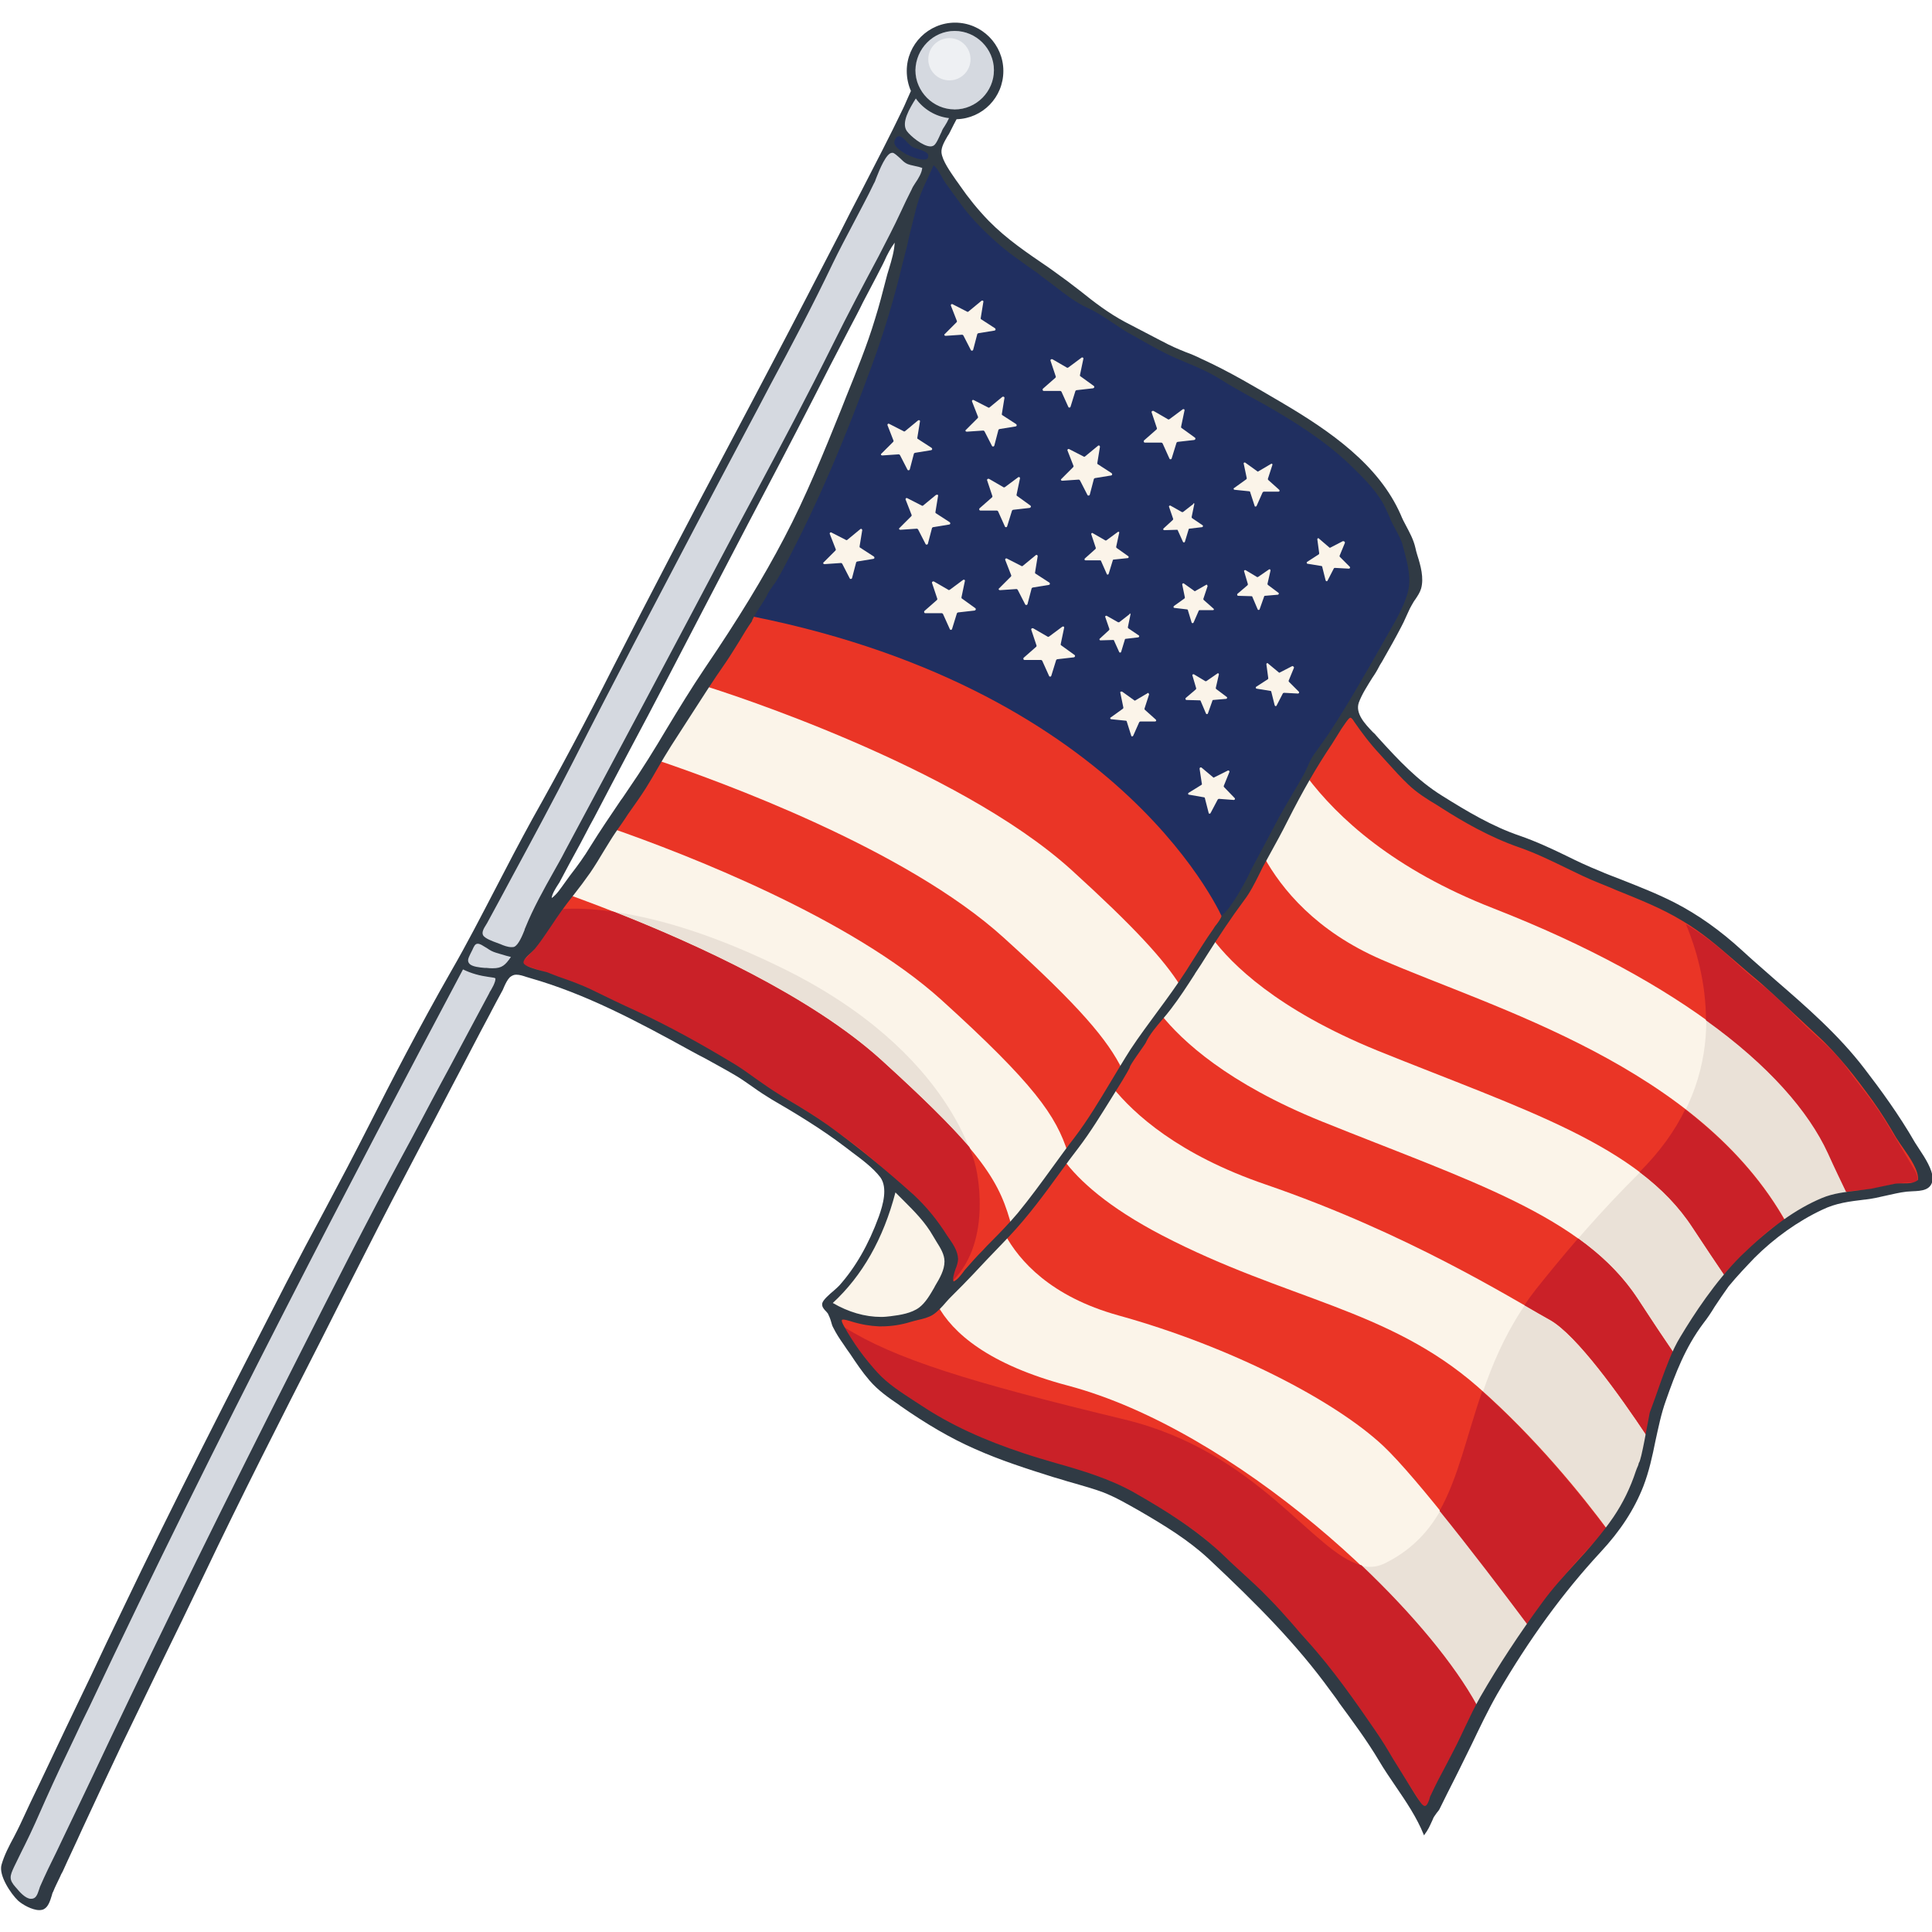<svg enable-background="new 0 0 512 512" viewBox="0 0 512 512" xmlns="http://www.w3.org/2000/svg"><g id="Layer_31" display="none"><g display="inline"><g fill="none" stroke-miterlimit="10"><g stroke="#9e9e9e"><ellipse cx="256" cy="256" rx="248.1" ry="248.3"/><path d="m398.8 504.5h-285.6c-18.8 0-34.1-15.3-34.1-34.1v-428.8c0-18.8 15.3-34.1 34.1-34.1h285.5c18.8 0 34.1 15.3 34.1 34.1v428.9c.1 18.8-15.2 34-34 34z"/><path d="m7.9 399.8v-287.6c0-16.4 13.3-29.8 29.8-29.8h436.7c16.4 0 29.8 13.3 29.8 29.8v287.6c0 16.4-13.3 29.8-29.8 29.8h-436.8c-16.4 0-29.7-13.4-29.7-29.8z"/><path d="m440.4 469.9h-368.8c-16.4 0-29.8-13.3-29.8-29.8v-368.2c0-16.4 13.3-29.8 29.8-29.8h368.8c16.4 0 29.8 13.3 29.8 29.8v368.2c0 16.4-13.4 29.8-29.8 29.8z"/></g><path d="m7.5 7.5h497v497h-497z" stroke="#d81c24" transform="matrix(0 1 -1 0 512 0)"/></g></g></g><g id="Layer_56" display="none"/><g id="_x35_0_pani_puri" display="none"/><g id="_x34_9_kashmiri_aab_gosht"/><g id="_x34_8_pitha_in_assam"/><g id="_x34_7_malaiyo"/><g id="_x34_6_awan_bangwi"/><g id="_x34_5_Indian_lamb_chops"/><g id="_x34_4_rasmalai"/><g id="_x34_3_rajma_kebab"/><g id="_x34_2_belt"/><g id="_x34_1_backpack"/><g id="_x34_0_sleeveless_t-shirt"/><g id="_x33_9_online_exam"/><g id="_x33_8_task"/><g id="_x33_7_mobile_learning"/><g id="_x33_6_math"/><g id="_x33_5_robotics"/><g id="_x33_4_study_time"/><g id="_x33_3_chemical"/><g id="_x33_2_certificate"/><g id="_x33_1_test_scores"/><g id="_x33_0_medal"/><g id="_x32_9_coding"/><g id="_x32_8_math"/><g id="_x32_7_chemistry_olympiad"/><g id="_x32_6_lecturer"/><g id="_x32_5_scholarship"/><g id="_x32_4_online_learning"/><g id="_x32_3_exams"/><g id="_x32_2_online_education"/><g id="_x32_1_college_student"/><g id="_x32_0_teach"/><g id="_x31_9_college_student"/><g id="_x31_8_backpack"/><g id="_x31_7_lectern"/><g id="_x31_6_college_chair"/><g id="_x31_5_mail"/><g id="_x31_4_graduates"/><g id="_x31_3_college_book"/><g id="_x31_2_graduates"/><g id="_x31_1_research"/><g id="_x31_0_stationary"/><g id="_x30_9_book"/><g id="_x30_8_locker"/><g id="_x30_7_folder"/><g id="_x30_6_notebooks"/><g id="_x30_5_test_scores"/><g id="_x30_4_tuition_fee"/><g id="_x30_3_jersey_shirt"/><g id="_x30_2_audiobook"/><g id="_x30_1_id_card"/><g id="Layer_54"/><g id="Layer_55"><g><g><g><g><path d="m251.2 340.3c-.6-1.3-.1-2.4.3-3.1 0-.1.1-.2.1-.3 1-2.1.9-4.2-.4-6.2l-.4-.7c-2.5-4-4.8-7.8-8.2-10.9-4.7-4.4-10.1-9.5-15.7-14-1.8-1.5-3.8-2.8-5.7-4.2-1.1-.8-2.3-1.6-3.5-2.5-3.5-2.5-7.2-4.7-10.3-6.5-3.6-2-7-4.4-10.3-6.7l-1.1-.8c-.2-.1-.4-.3-.5-.4-.4-.3-.8-.6-1.2-.8-2.9-1.6-5.9-3.3-8.7-4.9-3.7-2.2-7.5-4.4-11.4-6.3-3.4-1.7-7-3.3-10.4-4.9l-1.9-.8c-1.5-.7-2.9-1.4-4.4-2.1-1-.5-2-1-3-1.5-1.1-.5-2.3-.9-3.7-1.4-2.5-.8-4.3-1.5-6.1-2.3-1.3-.6-2.7-1.1-4.1-1.5-.7-.2-1.3-.4-2-.7-.8-.3-1.4-.9-1.5-1.6-.1-.6.1-1.3.6-1.7 2.2-2 3.8-4.4 5.6-7 .3-.5.6-1 1-1.5 2.1-3.2 4.5-6.2 6.7-9.2.5-.7 1-1.4 1.6-2 2.9-3.9 5-7 6.7-10.1.9-1.6 1.9-3.3 3.1-4.9 4.4-6.3 8.4-11.9 11.8-18.1 1.1-2 2.4-3.9 3.6-5.7.6-.8 1.2-1.7 1.7-2.6.5-.7.9-1.4 1.4-2.1 1.1-1.7 2.3-3.5 3.4-5.3 2.5-4.2 5.3-8.2 7.9-11.9 1.5-2.1 2.8-4.3 4.1-6.5.6-.9 1.1-1.9 1.7-2.8.2-.3.3-.5.5-.8.2-.4.4-.7.7-1.1.4-.7 1.1-1 1.9-1 .2 0 .5 0 .7.1 7.3 1.8 15.1 4.1 24 7 1.1.4 2.2.7 3.2 1.1 3.6 1.2 7.3 2.4 10.8 3.9.2.1.4.2.6.3.4.1.8.3 1.2.5 2.5 1.2 5 2.5 7.4 3.6 9.2 4.5 18.7 9.2 27.6 14.7 2.3 1.4 4.5 3.1 6.7 4.6.8.6 1.6 1.2 2.4 1.8.9.6 1.8 1.3 2.7 1.9 2.6 1.8 5.3 3.7 7.8 5.8 5 3.9 10 8.5 16 14.5 1.8 1.8 3.3 4 4.6 5.9 2.9 4.2 5.1 8.6 7.6 13.6.5 1 1 2.4-.3 4.1-1.2 1.7-2.5 3.4-3.7 5.4-2.4 3.7-4.8 7.4-7.1 11.2-1.8 2.9-3.9 5.5-5.6 7.8-3 3.8-6 8-9.1 13.1-.8 1.3-1.6 2.5-2.3 3.7-2.6 4.1-5.2 8.4-7.8 12.6-1.1 1.9-2.5 3.6-3.8 5.3-1 1.3-2 2.6-2.9 4-.4.7-.9 1.3-1.4 2-.6.9-1.3 1.8-1.8 2.7-1.9 3-4.2 5.8-6.5 8.5-1.2 1.5-2.5 3-3.7 4.5-.4.6-.9 1-1.4 1.5-4.4 4.3-8.4 8.2-12 12.4-.1.1-.2.2-.2.3-.6.7-1.2 1.5-2.2 1.9l-1 .4z" fill="#fbf4e9"/><path d="m324.4 244.1c1.2-1.7.7-3.1.3-4.1-2.5-5-4.8-9.4-7.6-13.6-1.3-1.9-2.8-4-4.6-5.9-5.9-6-11-10.6-16-14.5-2.6-2-5.2-3.9-7.8-5.8-.9-.6-1.8-1.3-2.7-1.9-.8-.6-1.6-1.2-2.4-1.8-2.1-1.6-4.4-3.2-6.7-4.6-8.9-5.6-18.4-10.2-27.6-14.7-2.4-1.2-4.9-2.4-7.4-3.6-.4-.2-.8-.3-1.2-.5-.2-.1-.4-.2-.6-.3-3.5-1.5-7.3-2.7-10.8-3.9-1.1-.4-2.2-.7-3.2-1.1-8.9-3-16.7-5.3-24-7-.2-.1-.5-.1-.7-.1-.8 0-1.4.4-1.9 1-.2.4-.5.7-.7 1.1-.2.3-.3.5-.5.8-.6.9-1.2 1.9-1.7 2.8-1.3 2.2-2.6 4.4-4.1 6.5-2 2.8-4 5.8-6 8.8 5 1.5 67 21.3 97.4 48.8 16.6 15.1 24.6 23.8 29 30.9.2-.3.4-.7.7-1 2.4-3.7 4.8-7.5 7.1-11.2 1.2-1.6 2.4-3.4 3.7-5.1z" fill="#ea3526"/><path d="m266 248.5c-26-23.6-75.4-41.5-92-47.1-3.3 5.9-7.1 11.4-11.4 17.4-.2.2-.3.5-.5.7 19.8 6.9 63.4 23.8 87.4 45.5 24.6 22.3 30.4 30.7 33.5 40.5.6-.8 1.2-1.6 1.9-2.4 1.3-1.7 2.6-3.4 3.8-5.3 2.6-4.2 5.2-8.5 7.8-12.6.3-.5.7-1.1 1-1.6-3.9-8-11.4-16.9-31.5-35.1z" fill="#ea3526"/><path d="m258.5 309.5s-5.6-30.5-50.9-52.8c-29.4-14.5-48.8-16.3-58.7-15.8-1.2 1.6-2.3 3.2-3.5 4.9-2.1 3.1-3.9 6.2-6.7 8.7-.6.5-.3 1.1.5 1.4 2.1.7 4.2 1.3 6.2 2.2 1.9.9 3.9 1.6 5.9 2.2 1.3.4 2.6.8 3.8 1.4 2.5 1.2 4.9 2.5 7.4 3.6 4.1 1.9 8.2 3.7 12.3 5.8 6.9 3.4 13.3 7.7 20.1 11.3.6.3 1.2.8 1.8 1.2 3.7 2.6 7.4 5.3 11.3 7.5 3.6 2 7.1 4.1 10.4 6.5 3 2.2 6.2 4.3 9.2 6.7 5.5 4.4 10.6 9.2 15.8 14 3.7 3.5 6.2 7.7 8.8 11.8 1.4 2.3 1.6 4.7.5 7.2-.3.7-.8 1.4-.5 2.3 0 0 .1 0 .1-.1 11.1-10.8 6.2-30 6.2-30z" fill="#eae1d7"/><path d="m233.6 281c-22.4-20.3-61.9-36.3-83.2-44-2 2.6-4 5.3-5.9 8.1-.3.5-.7 1-1 1.5-1.7 2.6-3.3 5-5.6 7-.5.5-.8 1.1-.6 1.7.1.7.7 1.3 1.5 1.6.7.2 1.3.5 2 .7 1.4.5 2.8.9 4.1 1.5 1.7.8 3.6 1.5 6.1 2.3 1.4.4 2.6.8 3.7 1.4l3 1.5c1.4.7 2.9 1.5 4.4 2.1l1.9.8c3.4 1.6 7 3.2 10.4 4.9 3.9 1.9 7.7 4.2 11.4 6.3 2.8 1.7 5.7 3.4 8.7 4.9.4.2.8.5 1.2.8.2.1.4.3.5.4l1.1.8c3.3 2.3 6.7 4.7 10.3 6.7 3.2 1.8 6.8 3.9 10.3 6.5 1.1.8 2.3 1.7 3.5 2.5 1.9 1.3 3.9 2.7 5.7 4.2 5.6 4.5 11 9.5 15.7 14 3.4 3.2 5.7 6.9 8.2 10.9l.4.7c1.2 2 1.4 4.1.4 6.2 0 .1-.1.2-.1.3-.4.7-.9 1.8-.3 3.1l.5 1 1-.4c1-.4 1.7-1.2 2.2-1.9.1-.1.2-.2.2-.3 3.6-4.3 7.6-8.1 12-12.4.3-.3.6-.6.9-1-3.1-11.8-7-19.4-34.6-44.4z" fill="#ea3526"/><path d="m233.6 281c-18.6-16.9-49.1-30.8-71-39.4-5.7-.8-10.2-.9-13.6-.7-1.2 1.6-2.3 3.2-3.5 4.9-2.1 3.1-3.9 6.2-6.7 8.7-.6.5-.3 1.1.5 1.4 2.1.7 4.2 1.3 6.2 2.2 1.9.9 3.9 1.6 5.9 2.2 1.3.4 2.6.8 3.8 1.4 2.5 1.2 4.9 2.5 7.4 3.6 4.1 1.9 8.2 3.7 12.3 5.8 6.9 3.4 13.3 7.7 20.1 11.3.6.3 1.2.8 1.8 1.2 3.7 2.6 7.4 5.3 11.3 7.5 3.6 2 7.1 4.1 10.4 6.5 3 2.2 6.2 4.3 9.2 6.7 5.5 4.4 10.6 9.2 15.8 14 3.7 3.5 6.2 7.7 8.8 11.8 1.4 2.3 1.6 4.7.5 7.2-.3.7-.8 1.4-.5 2.3 0 0 .1 0 .1-.1 11-10.9 6.2-30.2 6.2-30.2s-.4-2-1.7-5.3c-4.9-5.7-12.2-12.9-23.3-23z" fill="#ca2128"/><path d="m508.1 308.8-.4-.7c-2.4-4.1-4.9-8.3-7.4-12.4-1.9-3-4.1-5.9-6.2-8.6-1.2-1.5-2.4-3.1-3.5-4.7-1.9-2.6-4.2-5.2-7.5-8-2.6-2.3-5.1-4.8-7.5-7.1-2.9-2.9-5.5-5.4-8.5-7.7-2.1-1.6-4.1-3.4-6.1-5.3-4.6-4.3-9.1-7.8-13.6-10.5-4.9-2.9-9.9-5.4-14.9-7.3-6.6-2.5-13.5-5.2-19.8-8.6-2.6-1.4-5.1-2.5-7.7-3.4-3.4-1.1-6.7-2.3-9.9-3.8-4.8-2.3-9.3-5.2-13.7-8l-1.7-1.1c-2.5-1.6-5.1-3.4-7.1-5.7-1.2-1.4-2.5-2.7-3.7-4-3.4-3.6-7-7.3-9.5-11.7-.3-.6-.9-1-1.6-1-.6 0-1.2.3-1.6.9-.6 1-1.3 2-1.9 3-.8 1.3-1.7 2.6-2.5 3.9-.4.6-.8 1.2-1.2 1.7-.7 1-1.4 2-2 3.1-.5.9-1 1.7-1.5 2.5-2.1 3.6-4.2 7.3-6.1 11-1.8 3.7-3.9 7.4-5.8 11-1.6 3-3.3 6-4.8 9.1-.5 1-1 2-1.7 2.7-1.7 1.9-3.1 4.1-4.5 6.2-.6.9-1.2 1.8-1.8 2.7-1.3 1.9-2.6 3.9-3.8 5.8-.8 1.3-1.7 2.7-2.5 4l-.8 1.2c-2.4 3.7-5 7.6-7.8 11.1-1.3 1.6-2.6 3.4-4.2 5.6-.7 1-2 3.3-3 5.3-.7.3-1.1.9-1.4 1.5-1.4 2.2-2.8 4.5-4.1 6.7-1 1.6-2 3.2-3 4.9l-.4.6c-1.9 3.1-3.9 6.4-6.2 9.3-2.5 3.3-5 6.7-7.3 10-3.3 4.8-7.3 9.6-12.1 14.7-.8.8-1.6 1.6-2.4 2.4-1.3 1.2-2.7 2.5-3.8 4-2.7 3.3-5.8 6.3-8.8 9.3-1.3 1.2-2.6 2.5-3.8 3.8l-.2.2c-.3.4-.8.8-1 .8-1.4 0-2.5.5-3.7.9-.4.2-.8.3-1.2.4-2.4.8-4.9 1.2-7.4 1.2-2.2 0-4.4-.3-6.6-.9-.6-.2-1.2-.4-1.8-.6-.5-.2-1-.3-1.5-.5-.1 0-.3-.1-.4-.1-.5 0-1 .2-1.3.6-.4.4-.6 1.2-.2 1.8l.3.5c.4.8.8 1.6 1.4 2.4 1.7 2.5 3.7 5.2 5.9 8.2 2 2.7 4.1 4.9 6.5 6.5l1.5 1c3.4 2.3 6.8 4.8 10.4 6.9 6.5 3.8 13.7 7 21.2 9.5 1.5.5 3.1 1 4.6 1.5 4.9 1.6 10 3.3 15 4.6 3.8 1 7.7 2.6 11.3 4.7.8.5 1.6.9 2.4 1.4 2 1.1 4.1 2.3 6.1 3.5 4.2 2.6 9.1 5.7 13.2 9.8l1.1 1.1c1.8 1.8 3.7 3.6 5.6 5.3 4 3.4 7.8 7.3 11.8 12 1.6 1.8 3.2 3.6 4.8 5.3l.6.6c2.2 2.4 4.3 5 6.5 8 1.2 1.6 2.4 3.3 3.6 4.9 1.9 2.6 3.8 5.2 5.7 7.8l.7.9c1.3 1.9 2.7 3.8 3.8 5.8 1.9 3.4 4.1 6.7 6.2 9.9 1.1 1.7 2.3 3.5 3.4 5.3.2.4.5.8.8 1.1.4.5.9.8 1.5.8.8 0 1.4-.5 1.7-1.2.6-1.6 1.3-3 2.1-4.6l.4-.7c.7-1.3 1.4-2.7 2.1-4 2.3-4.5 4.8-9.1 6.8-13.9.7-1.6 1.6-3.2 2.5-4.7l.1-.2c1.8-3.2 3.7-6.5 5.7-9.8l.1-.2c1.2-2 2.4-4 3.7-5.9.9-1.3 1.8-2.5 2.8-3.8.9-1.2 1.8-2.4 2.7-3.6 4.1-5.8 9.1-11.8 15.2-18.3 5.6-5.9 9.5-12.8 11.8-20.5 0-.1.1-.3.1-.4.3-1 .8-2.6-.6-3.9.1-1.3-.1-2.4-.4-3.5.1-.2.1-.3.1-.2.1.1.2.2.2.2l.8.9.9-.8c1-.9 1.3-2.2 1.6-3.2.1-.3.2-.6.3-.8.9-2.5 1.7-5.3 2.5-8 .6-2.2 1.3-4.5 2-6.7 1.1-3.3 2.7-6.4 4.7-9.3 1-1.5 2.1-3 3.1-4.4 1.4-2 2.9-4.1 4.3-6.2 2.2-3.3 5-6.5 9.2-10.5.4-.3.7-.7 1.1-1 2-1.9 4.1-3.9 6.4-5.4 2.6-1.7 5.3-3.4 8.3-5.2 3.6-2.2 7.7-3.5 12-3.7 2.8-.2 5.7-.6 8.6-1.3 2.1-.5 4-.8 6-.8h.4c.6 0 1.3-.1 2.1-.5l.5-.3.1-.6c0-1.9-.9-3.3-1.5-4.5z" fill="#ea3526"/><path d="m508.1 308.8-.4-.7c-2.4-4.1-4.9-8.3-7.4-12.4-1.9-3-4.1-5.9-6.2-8.6-1.2-1.5-2.4-3.1-3.5-4.7-1.9-2.6-4.2-5.2-7.5-8-2.6-2.3-5.1-4.8-7.5-7.1-2.9-2.9-5.5-5.4-8.5-7.7-2.1-1.6-4.1-3.4-6.1-5.3-4.6-4.3-9.1-7.8-13.6-10.5-4.9-2.9-9.9-5.4-14.9-7.3-6.6-2.5-13.5-5.2-19.8-8.6-2.6-1.4-5.1-2.5-7.7-3.4-3.4-1.1-6.7-2.3-9.9-3.8-4.8-2.3-9.3-5.2-13.7-8l-1.7-1.1c-2.5-1.6-5.1-3.4-7.1-5.7-1.2-1.4-2.5-2.7-3.7-4-3.4-3.6-7-7.3-9.5-11.7-.3-.6-.9-1-1.6-1-.6 0-1.2.3-1.6.9-.6 1-1.3 2-1.9 3-.8 1.3-1.7 2.6-2.5 3.9-.4.6-.8 1.2-1.2 1.7-.7 1-1.4 2-2 3.1-.5.9-1 1.7-1.5 2.5-2.1 3.6-4.2 7.3-6.1 11-1.8 3.7-3.9 7.4-5.8 11-1.6 3-3.3 6-4.8 9.1-.5 1-1 2-1.7 2.7-1.7 1.9-3.1 4.1-4.5 6.2-.6.9-1.2 1.8-1.8 2.7-1.3 1.9-2.6 3.9-3.8 5.8-.8 1.3-1.7 2.7-2.5 4l-.8 1.2c-2.4 3.7-5 7.6-7.8 11.1-1.3 1.6-2.6 3.4-4.2 5.6-.7 1-2 3.3-3 5.3-.7.3-1.1.9-1.4 1.5-1.4 2.2-2.8 4.5-4.1 6.7-1 1.6-2 3.2-3 4.9l-.4.6c-1.9 3.1-3.9 6.4-6.2 9.3-2.5 3.3-5 6.7-7.3 10-3.3 4.8-7.3 9.6-12.1 14.7-.8.8-1.6 1.6-2.4 2.4-1.3 1.2-2.7 2.5-3.8 4-2.7 3.3-5.8 6.3-8.8 9.3-1.3 1.2-2.6 2.5-3.8 3.8l-.2.2c-.3.4-.8.8-1 .8-1.4 0-2.5.5-3.7.9-.4.2-.8.3-1.2.4-2.4.8-4.9 1.2-7.4 1.2-2.2 0-4.4-.3-6.6-.9-.6-.2-1.2-.4-1.8-.6-.5-.2-1-.3-1.5-.5-.1 0-.3-.1-.4-.1-.5 0-1 .2-1.3.6-.4.4-.6 1.2-.2 1.8l.3.5c.4.8.8 1.6 1.4 2.4 1.7 2.5 3.7 5.2 5.9 8.2 2 2.7 4.1 4.9 6.5 6.5l1.5 1c3.4 2.3 6.8 4.8 10.4 6.9 6.5 3.8 13.7 7 21.2 9.5 1.5.5 3.1 1 4.6 1.5 4.9 1.6 10 3.3 15 4.6 3.8 1 7.7 2.6 11.3 4.7.8.5 1.6.9 2.4 1.4 2 1.1 4.1 2.3 6.1 3.5 4.2 2.6 9.1 5.7 13.2 9.8l1.1 1.1c1.8 1.8 3.7 3.6 5.6 5.3 4 3.4 7.8 7.3 11.8 12 1.6 1.8 3.2 3.6 4.8 5.3l.6.6c2.2 2.4 4.3 5 6.5 8 1.2 1.6 2.4 3.3 3.6 4.9 1.9 2.6 3.8 5.2 5.7 7.8l.7.9c1.3 1.9 2.7 3.8 3.8 5.8 1.9 3.4 4.1 6.7 6.2 9.9 1.1 1.7 2.3 3.5 3.4 5.3.2.4.5.8.8 1.1.4.5.9.8 1.5.8.8 0 1.4-.5 1.7-1.2.6-1.6 1.3-3 2.1-4.6l.4-.7c.7-1.3 1.4-2.7 2.1-4 2.3-4.5 4.8-9.1 6.8-13.9.7-1.6 1.6-3.2 2.5-4.7l.1-.2c1.8-3.2 3.7-6.5 5.7-9.8l.1-.2c1.2-2 2.4-4 3.7-5.9.9-1.3 1.8-2.5 2.8-3.8.9-1.2 1.8-2.4 2.7-3.6 4.1-5.8 9.1-11.8 15.2-18.3 5.6-5.9 9.5-12.8 11.8-20.5 0-.1.1-.3.1-.4.3-1 .8-2.6-.6-3.9.1-1.3-.1-2.4-.4-3.5.1-.2.1-.3.1-.2.1.1.2.2.2.2l.8.9.9-.8c1-.9 1.3-2.2 1.6-3.2.1-.3.2-.6.3-.8.9-2.5 1.7-5.3 2.5-8 .6-2.2 1.3-4.5 2-6.7 1.1-3.3 2.7-6.4 4.7-9.3 1-1.5 2.1-3 3.1-4.4 1.4-2 2.9-4.1 4.3-6.2 2.2-3.3 5-6.5 9.2-10.5.4-.3.7-.7 1.1-1 2-1.9 4.1-3.9 6.4-5.4 2.6-1.7 5.3-3.4 8.3-5.2 3.6-2.2 7.7-3.5 12-3.7 2.8-.2 5.7-.6 8.6-1.3 2.1-.5 4-.8 6-.8h.4c.6 0 1.3-.1 2.1-.5l.5-.3.1-.6c0-1.9-.9-3.3-1.5-4.5z" fill="#fbf4e9"/><path d="m507.1 309.4c-2.6-4.3-5.1-8.7-7.8-13-2.9-4.7-6.5-8.8-9.7-13.3-2.1-2.9-4.6-5.4-7.3-7.8-2.6-2.3-5.1-4.7-7.5-7.2-2.7-2.7-5.4-5.3-8.4-7.6-2.2-1.7-4.2-3.5-6.2-5.3-4.1-3.9-8.5-7.4-13.3-10.3 6.3 15.5 11.5 42.2-12.5 66-9.6 9.5-18.8 20-27.2 30.7-22.6 29.1-14.6 59.8-40 72.6-14.7 7.5-27.7-27.8-69.2-37.9-41.5-10-61-16.1-74.4-24.5-.1 0-.1-.1-.2-.1.3.5.6 1 .9 1.5 1.9 2.8 3.9 5.5 5.9 8.2 1.7 2.4 3.8 4.5 6.2 6.2 3.9 2.7 7.8 5.5 11.8 7.9 6.6 3.9 13.7 7 21 9.4 6.5 2.1 13 4.4 19.6 6.1 4.1 1.1 8 2.7 11.6 4.9 2.8 1.6 5.7 3.2 8.5 4.9 4.8 2.9 9.4 6 13.4 9.9 2.2 2.1 4.3 4.3 6.7 6.3 4.3 3.7 8.2 7.8 12 12.1 1.7 2 3.5 3.9 5.3 5.9 2.4 2.6 4.5 5.3 6.6 8.1 3.1 4.2 6.3 8.5 9.3 12.7 1.6 2.2 3.3 4.4 4.6 6.8 2.9 5.3 6.4 10.1 9.6 15.2.2.4.5.7.7 1 .4.5 1 .4 1.2-.1.7-1.9 1.6-3.6 2.5-5.4 3-5.9 6.2-11.7 8.8-17.8.7-1.7 1.7-3.4 2.6-5 1.9-3.3 3.8-6.6 5.7-9.8 1.2-2.1 2.5-4.2 3.9-6.1 1.7-2.5 3.7-4.9 5.4-7.4 4.6-6.6 9.8-12.6 15.3-18.4s9.3-12.4 11.5-20.1c.3-1 3.1-9 3.2-12 1.7-4.6 2.9-9.9 4.5-14.5 1.2-3.4 2.8-6.6 4.8-9.6 2.4-3.6 5-7 7.3-10.6 2.6-3.9 5.9-7.4 9.3-10.7 2.4-2.3 4.8-4.7 7.6-6.6 2.7-1.8 5.5-3.5 8.3-5.2 3.9-2.3 8-3.6 12.5-3.9 2.8-.2 5.6-.6 8.4-1.3 2.1-.5 4.1-.8 6.2-.8.6 0 1.3.1 1.9-.3.4-1.5-.2-2.7-.9-3.8z" fill="#eae1d7"/><path d="m199.6 163.4c-.9-.2 1.8-5.3 2.2-5.9l.1-.1c.1-.2.2-.3.3-.5 2.2-3.2 4.1-6.7 5.9-10.1.8-1.5 1.6-3.1 2.4-4.6 3.6-6.4 6.4-13.3 9-19.7 1-2.5 2-5 3-7.4 2.2-5.3 4.5-10.8 6.3-16.3.6-1.9 1.4-3.8 2.1-5.6.8-2 1.6-4.1 2.3-6.2 1.5-4.7 2.7-9.5 3.9-14.3.3-1.4.7-2.8 1-4.3.5-1.9.9-3.7 1.4-5.6.9-3.7 1.9-7.5 2.8-11.3.5-2 1.4-3.7 2.3-5.3.5-1 1.1-2 1.6-3l.5-1.3 1.1.8c.1.1.3.2.4.2.3.2.7.4.8.9.6 1.8 1.8 3.2 3 4.8.8 1 1.6 2 2.3 3.1 1.3 2.2 3.1 4 4.9 6 .4.4.8.9 1.2 1.3 2.8 3.1 6.1 5.9 10 8.8 1.2.9 2.5 1.8 3.7 2.6 3.2 2.2 6.5 4.6 9.6 7.1 1.7 1.4 3.3 2.3 4.8 2.9 1.3.4 2.3 1.2 3.3 1.9.2.1.3.3.5.4.6.4 1.1.9 1.6 1.2.9.5 1.9 1.1 2.8 1.6 3.6 2.1 7.4 4.3 11.2 6.3 2.9 1.5 5.9 2.7 8.2 3.6 2.8 1.1 5.4 2.4 7.8 4s4.8 3 7.2 4.3c7.4 3.9 14.2 8.5 19.9 12.4 5.5 3.9 10 8.7 13.3 12.4 1.9 2.2 3.4 4.6 4.5 7.2.7 1.7 1.6 3.7 2.7 5.5.6.9.9 1.9 1.3 3.3.2.8.4 1.7.6 2.5.3 1.5.7 3.1 1 4.6.4 1.8.3 3.6-.3 5.5-.8 2.7-1.7 4.9-2.9 6.9-1.3 2.3-2.7 4.7-4 7-3 5.3-6.1 10.7-9.3 15.9l-.9 1.4c-2.5 4.2-5.2 8.4-8.2 12.4-.5.7-.8 1.3-1 1.9-.6 1.9-1.7 3.6-2.7 5.2-.2.3-.4.6-.6.9-1.4 2.3-2.6 4.3-3.6 6.2-2.8 5.3-5.7 10.6-8.4 15.8l-1.9 3.7c-.9 1.7-1.9 3.4-3.2 5-.2.2-.4.4-.7.6-.1.1-.2.1-.3.2l-2.1 3.8c.1.1-25.2-60.6-124.7-80.6z" fill="#202f60"/><g fill="#fbf4e9"><path d="m260.6 80-.7 4.3c0 .1 0 .3.1.3l3.7 2.4c.2.2.2.5-.1.6l-4.3.7c-.1 0-.2.1-.3.2l-1.1 4.2c-.1.3-.5.3-.6.1l-2-3.9c-.1-.1-.2-.2-.3-.2l-4.4.3c-.3 0-.5-.3-.2-.5l3.1-3.1c.1-.1.1-.2.1-.3l-1.6-4.1c-.1-.3.2-.5.4-.4l3.9 2c.1.1.3 0 .3 0l3.4-2.8c.3-.3.7-.1.6.2z"/><path d="m287.1 95.1-.9 4.3c0 .1 0 .3.1.3l3.6 2.6c.2.2.1.5-.2.6l-4.4.5c-.1 0-.2.1-.3.2l-1.3 4.2c-.1.3-.5.3-.6 0l-1.8-4c-.1-.1-.2-.2-.3-.2h-4.4c-.3 0-.4-.4-.2-.6l3.3-2.9c.1-.1.1-.2.1-.3l-1.4-4.2c-.1-.3.2-.5.5-.4l3.8 2.2c.1.1.2.1.4 0l3.5-2.6c.2-.2.6 0 .5.3z"/><path d="m313.9 108.8-.9 4.3c0 .1 0 .3.1.3l3.6 2.6c.2.2.1.5-.2.6l-4.4.5c-.1 0-.2.1-.3.2l-1.3 4.2c-.1.3-.5.3-.6 0l-1.8-4c-.1-.1-.2-.2-.3-.2h-4.4c-.3 0-.4-.4-.2-.6l3.3-2.9c.1-.1.1-.2.1-.3l-1.4-4.2c-.1-.3.2-.5.5-.4l3.8 2.2c.1.1.2.1.4 0l3.5-2.6c.3-.2.6 0 .5.3z"/><path d="m337.2 123.2-1.2 3.7c0 .1 0 .2.1.3l2.9 2.6c.2.2.1.5-.2.5h-3.9c-.1 0-.2.1-.3.2l-1.6 3.6c-.1.2-.5.2-.5 0l-1.2-3.7c0-.1-.1-.2-.2-.2l-3.9-.4c-.3 0-.4-.4-.1-.5l3.2-2.3c.1-.1.1-.2.1-.3l-.8-3.8c-.1-.3.2-.4.4-.3l3.2 2.3c.1.1.2.1.3 0l3.4-2c.1-.1.4.1.3.3z"/><path d="m356.4 143.9-1.4 3.4c0 .1 0 .2.1.3l2.6 2.6c.2.2 0 .5-.2.5l-3.7-.2c-.1 0-.2 0-.3.1l-1.7 3.3c-.1.2-.4.2-.5-.1l-.9-3.6c0-.1-.1-.2-.2-.2l-3.7-.6c-.2 0-.3-.4-.1-.5l3.1-2c.1-.1.1-.2.1-.3l-.5-3.7c0-.2.3-.4.4-.2l2.8 2.4c.1.1.2.1.3 0l3.3-1.7c.4 0 .6.3.5.5z"/><path d="m243.8 111.7-.7 4.3c0 .1 0 .3.1.3l3.7 2.4c.2.2.2.5-.1.6l-4.3.7c-.1 0-.2.1-.3.2l-1.1 4.2c-.1.3-.5.3-.6.1l-2-3.9c-.1-.1-.2-.2-.3-.2l-4.4.3c-.3 0-.5-.3-.2-.5l3.1-3.1c.1-.1.1-.2.1-.3l-1.6-4.1c-.1-.3.2-.5.4-.4l3.9 2c.1.1.3 0 .3 0l3.4-2.8c.3-.3.7-.1.6.2z"/><path d="m266.2 105.4-.7 4.3c0 .1 0 .3.1.3l3.7 2.4c.2.2.2.5-.1.6l-4.3.7c-.1 0-.2.1-.3.2l-1.1 4.2c-.1.3-.5.3-.6.1l-2-3.9c-.1-.1-.2-.2-.3-.2l-4.4.3c-.3 0-.5-.3-.2-.5l3.1-3.1c.1-.1.1-.2.1-.3l-1.6-4.1c-.1-.3.2-.5.4-.4l3.9 2c.1.1.3 0 .3 0l3.4-2.8c.3-.2.6 0 .6.2z"/><path d="m248.6 131.4-.7 4.3c0 .1 0 .3.1.3l3.7 2.4c.2.2.2.5-.1.6l-4.3.7c-.1 0-.2.1-.3.2l-1.1 4.2c-.1.3-.5.3-.6.1l-2-3.9c-.1-.1-.2-.2-.3-.2l-4.4.3c-.3 0-.5-.3-.2-.5l3.1-3.1c.1-.1.1-.2.1-.3l-1.6-4.1c-.1-.3.2-.5.4-.4l3.9 2c.1.1.3 0 .3 0l3.4-2.8c.3-.2.7-.1.6.2z"/><path d="m275 147.4-.7 4.3c0 .1 0 .3.1.3l3.7 2.4c.2.2.2.5-.1.6l-4.3.7c-.1 0-.2.1-.3.2l-1.1 4.2c-.1.3-.5.3-.6.1l-2-3.9c-.1-.1-.2-.2-.3-.2l-4.4.3c-.3 0-.5-.3-.2-.5l3.1-3.1c.1-.1.1-.2.1-.3l-1.6-4.1c-.1-.3.2-.5.4-.4l3.9 2c.1.1.3 0 .3 0l3.4-2.8c.3-.3.6-.1.6.2z"/><path d="m291.5 118.4-.7 4.3c0 .1 0 .3.1.3l3.7 2.4c.2.2.2.5-.1.6l-4.3.7c-.1 0-.2.1-.3.2l-1.1 4.2c-.1.3-.5.3-.6.1l-2-3.9c-.1-.1-.2-.2-.3-.2l-4.4.3c-.3 0-.5-.3-.2-.5l3.1-3.1c.1-.1.1-.2.1-.3l-1.6-4.1c-.1-.3.2-.5.4-.4l3.9 2c.1.1.3 0 .3 0l3.4-2.8c.3-.3.6-.1.6.2z"/><path d="m316.5 133.6-.7 3.4c0 .1 0 .2.1.3l2.8 1.9c.2.1.1.4-.1.5l-3.4.4c-.1 0-.2.1-.2.2l-1 3.3c-.1.2-.4.2-.5 0l-1.4-3.1c0-.1-.1-.1-.2-.1l-3.4.1c-.2 0-.3-.3-.2-.4l2.5-2.3c.1-.1.1-.2.1-.3l-1.1-3.2c-.1-.2.2-.4.4-.3l3 1.7h.3l2.7-2.1c.1-.4.4-.2.3 0z"/><path d="m299.6 162.8-.7 3.4c0 .1 0 .2.1.3l2.8 1.9c.2.1.1.4-.1.5l-3.4.4c-.1 0-.2.1-.2.2l-1 3.3c-.1.2-.4.2-.5 0l-1.4-3.1c0-.1-.1-.1-.2-.1l-3.4.1c-.2 0-.3-.3-.2-.4l2.5-2.3c.1-.1.1-.2.1-.3l-1.1-3.2c-.1-.2.2-.4.4-.3l3 1.7h.3l2.7-2.1c.1-.4.3-.2.3 0z"/><path d="m336.7 151.2-.8 3.5c0 .1 0 .2.1.3l2.8 2.1c.2.1.1.4-.1.5l-3.5.3c-.1 0-.2.1-.2.2l-1.2 3.4c-.1.2-.4.2-.5 0l-1.4-3.3c0-.1-.1-.2-.2-.2l-3.6-.1c-.2 0-.3-.3-.2-.5l2.7-2.3c.1-.1.1-.2.1-.3l-1-3.4c-.1-.2.2-.4.4-.3l3 1.8c.1.1.2 0 .3 0l2.9-2c.2-.1.4 0 .4.3z"/><path d="m323 178.8-.8 3.5c0 .1 0 .2.1.3l2.8 2.1c.2.1.1.4-.1.5l-3.5.3c-.1 0-.2.1-.2.2l-1.2 3.4c-.1.2-.4.2-.5 0l-1.4-3.3c0-.1-.1-.2-.2-.2l-3.6-.1c-.2 0-.3-.3-.2-.5l2.7-2.3c.1-.1.1-.2.1-.3l-1-3.4c-.1-.2.2-.4.4-.3l3 1.8c.1.1.2 0 .3 0l2.9-2c.2-.2.5 0 .4.3z"/><path d="m270.3 126.8-.9 4.3c0 .1 0 .3.1.3l3.6 2.6c.2.2.1.5-.2.6l-4.4.5c-.1 0-.2.1-.3.2l-1.3 4.2c-.1.3-.5.3-.6 0l-1.8-4c-.1-.1-.2-.2-.3-.2h-4.4c-.3 0-.4-.4-.2-.6l3.3-2.9c.1-.1.1-.2.1-.3l-1.4-4.2c-.1-.3.2-.5.5-.4l3.8 2.2c.1.1.2.1.4 0l3.5-2.6c.2-.2.6 0 .5.3z"/><path d="m296.6 141.2-.8 3.7c0 .1 0 .2.1.3l3.1 2.2c.2.1.1.5-.1.5l-3.8.4c-.1 0-.2.1-.2.2l-1.1 3.6c-.1.2-.4.3-.5 0l-1.5-3.4c0-.1-.1-.2-.3-.2h-3.8c-.3 0-.4-.3-.2-.5l2.8-2.5c.1-.1.1-.2.1-.3l-1.2-3.6c-.1-.2.2-.5.4-.3l3.3 1.9c.1.1.2 0 .3 0l3-2.2c.2-.2.5 0 .4.2z"/><path d="m320 155.4-1.1 3.3c0 .1 0 .2.1.3l2.6 2.3c.2.2.1.4-.2.4h-3.5c-.1 0-.2.1-.2.1l-1.4 3.2c-.1.2-.4.2-.5 0l-1-3.3c0-.1-.1-.2-.2-.2l-3.4-.4c-.2 0-.3-.3-.1-.5l2.8-2c.1-.1.1-.2.1-.3l-.7-3.4c0-.2.2-.4.4-.3l2.8 2c.1.1.2.1.3 0l3-1.7c0 .1.3.3.2.5z"/><path d="m342.9 177-1.4 3.4c0 .1 0 .2.1.3l2.6 2.6c.2.2 0 .5-.2.5l-3.7-.2c-.1 0-.2.1-.3.1l-1.7 3.3c-.1.2-.4.2-.5-.1l-.9-3.6c0-.1-.1-.2-.2-.2l-3.7-.6c-.2 0-.3-.4-.1-.5l3.1-2c.1-.1.1-.2.1-.3l-.5-3.7c0-.2.3-.4.4-.2l2.9 2.4c.1.1.2.1.3 0l3.3-1.7c.3.1.5.3.4.5z"/><path d="m228.5 140.5-.7 4.3c0 .1 0 .3.1.3l3.7 2.4c.2.2.2.5-.1.6l-4.3.7c-.1 0-.2.1-.3.2l-1.1 4.2c-.1.3-.5.3-.6.1l-2-3.9c-.1-.1-.2-.2-.3-.2l-4.4.3c-.3 0-.5-.3-.2-.5l3.1-3.1c.1-.1.1-.2.1-.3l-1.6-4.1c-.1-.3.2-.5.4-.4l3.9 2c.1.1.3 0 .3 0l3.4-2.8c.3-.3.6-.1.6.2z"/><path d="m255.7 154-.9 4.3c0 .1 0 .3.1.3l3.6 2.6c.2.2.1.5-.2.6l-4.4.5c-.1 0-.2.1-.3.2l-1.3 4.2c-.1.3-.5.3-.6 0l-1.8-4c-.1-.1-.2-.2-.3-.2h-4.4c-.3 0-.4-.4-.2-.6l3.3-2.9c.1-.1.1-.2.1-.3l-1.4-4.2c-.1-.3.2-.5.5-.4l3.8 2.2c.1.1.2.1.4 0l3.5-2.6c.3-.2.6 0 .5.3z"/><path d="m282 166.4-.9 4.3c0 .1 0 .3.1.3l3.6 2.6c.2.2.1.5-.2.6l-4.4.5c-.1 0-.2.1-.3.2l-1.3 4.2c-.1.3-.5.3-.6 0l-1.8-4c-.1-.1-.2-.2-.3-.2h-4.4c-.3 0-.4-.4-.2-.6l3.3-2.9c.1-.1.1-.2.1-.3l-1.4-4.2c-.1-.3.2-.5.5-.4l3.8 2.2c.1.1.2.1.4 0l3.5-2.6c.3-.2.6 0 .5.3z"/><path d="m304.5 184.1-1.2 3.7c0 .1 0 .2.1.3l2.9 2.6c.2.2.1.5-.2.5h-3.9c-.1 0-.2.1-.3.2l-1.6 3.6c-.1.2-.5.2-.5 0l-1.2-3.8c0-.1-.1-.2-.2-.2l-3.9-.4c-.3 0-.4-.4-.1-.5l3.2-2.3c.1-.1.1-.2.1-.3l-.8-3.9c-.1-.3.2-.4.5-.3l3.2 2.3c.1.1.2.1.3 0l3.4-2c0 .1.3.3.2.5z"/><path d="m325.8 204.6-1.5 3.7c0 .1 0 .2.1.3l2.8 2.9c.2.2 0 .5-.2.5l-4-.3c-.1 0-.2.1-.3.2l-1.9 3.6c-.1.2-.5.2-.5-.1l-1-3.9c0-.1-.1-.2-.2-.2l-4-.7c-.3 0-.3-.4-.1-.5l3.4-2.1c.1-.1.2-.2.1-.3l-.6-4c0-.3.3-.4.5-.3l3.1 2.6c.1.1.2.1.3 0l3.6-1.8c.2-.1.5.1.4.4z"/></g><path d="m8.6 504.5c-.3 0-.6-.1-.9-.2-.7-.3-1.6-.6-2.3-1.2-1.2-1-2.4-2.2-3.4-3.7-.9-1.3-.7-2.5-.3-3.2.2-.4.3-.7.5-1.1.1-.3.3-.6.4-.9.7-1.6 1.5-3.1 2.3-4.6 1.6-3.3 3.3-6.7 4.8-10.1 2.8-6.4 5.8-12.8 8.8-19 1.4-2.9 2.8-5.8 4.2-8.8 2.2-4.6 4.5-9.3 6.7-13.8 1.3-2.7 2.7-5.4 4-8.1 2.6-5.4 5.3-10.9 7.8-16.3l3-6.2c.2-.4.4-.9.6-1.3.4-.8.8-1.7 1.2-2.5 2.9-5.5 5.7-11.3 8.3-16.8l.5-1c2.4-5 4.9-10 7.4-14.8l1-1.9c1-1.9 1.9-3.8 2.9-5.7 2-4.1 4.2-8.3 6.3-12.4 1.8-3.5 4.2-8.1 6.5-12.9 2.1-4.4 4.4-8.7 6.7-12.9 1.1-2.1 2.3-4.3 3.4-6.4 1-1.9 2-3.9 3-5.8 1-2 2-4 3.1-6 1.2-2.3 2.4-4.5 3.6-6.7.5-1 1.1-2 1.6-3l.1-.3c.1-.2.2-.4.3-.5.5-1 1-2.1 1.5-3.1 1.1-2.4 2.3-4.8 3.7-7.1.8-1.3 1.5-2.7 2.2-4.1.8-1.6 1.6-3.2 2.6-4.8 1-1.7 1.9-3.5 2.8-5.3l1.5-3c1.1-2 2.2-4 3.2-6 .6-1 1.1-2.1 1.7-3.1.4-.8.9-1.6 1.3-2.5l1.3-2.4 1 .5c2.5 1.4 5.3 1.8 7.9 2.2l1.5.2v1c0 1.1-.4 1.9-.7 2.5 0 .1-.1.2-.1.3-1.6 3-3.2 6-4.8 9-1.3 2.5-2.7 5-4 7.5-1.8 3.5-3.7 6.9-5.5 10.4-2.3 4.4-4.7 8.8-7 13.3-1.1 2.1-2.2 4.2-3.3 6.2-1.6 3.1-3.4 6.2-5 9.3-.7 1.3-1.4 2.7-2 4.1-1.1 2.3-2.2 4.7-3.6 6.9-.9 1.4-1.5 2.9-2.3 4.4-.9 2-1.9 4.1-3.2 5.9-.1.1-.2.3-.2.5 0 .1-.1.1-.1.2 0 0-9.6 19-11.8 23.4-1.1 2.2-2.2 4.4-3.3 6.5-2.7 5.4-5.5 10.9-8.3 16.3-1.3 2.4-2.5 5-3.7 7.4-.7 1.4-1.3 2.8-2 4.1-2.2 4.4-4.4 8.8-6.5 13.1-2.3 4.6-4.7 9.4-7 14-2.8 5.7-5.6 11.5-8.2 17.1l-.9 2c-1.3 2.8-2.7 5.6-4 8.4-1.2 2.6-2.5 5.3-3.7 7.9-3.2 6.8-6.4 13.5-9.6 20.2-3.1 6.6-6.2 13.1-9.4 19.7-.3.6-.5 1.2-.8 1.8-.2.6-.5 1.1-.7 1.7-.9 1-1.7 1.5-2.6 1.5z" fill="#d5d9e0"/><path d="m135.8 252.2c-.3 0-.6 0-.9-.1-2.5-.5-4.9-1.4-7.1-2.8-1.1-.7-1.5-1.8-1-3 0-.1.1-.2.1-.3.1-.3.3-.6.4-.9 1.4-2.6 2.8-5.2 4.3-7.8l.3-.5c.1-.2.2-.3.3-.5s.2-.4.3-.6c.8-1.6 1.7-3.2 2.5-4.8 1.7-3.3 3.4-6.7 5.2-10 1.4-2.6 2.8-5.3 4.2-7.8 1.2-2.2 2.5-4.6 3.7-6.9.9-1.6 1.7-3.3 2.5-4.9.7-1.3 1.4-2.7 2.1-4.1 1-2 2.1-4 3.1-5.9.7-1.3 1.4-2.6 2.1-3.9 1.4-2.6 2.7-5.1 4-7.5 2-3.8 4-7.6 5.9-11.4 2-3.9 4-7.7 6-11.6.9-1.8 1.9-3.6 2.8-5.4 2.5-4.8 5.1-9.8 7.7-14.7s5.1-9.7 7.8-15.1c2.9-5.7 5.9-11.4 8.8-16.9 1.6-2.9 3.1-5.8 4.6-8.8 1-2 2.1-4 3.1-6 .9-1.7 1.8-3.5 2.7-5.2 1.5-2.8 3-5.7 4.5-8.5.7-1.3 1.3-2.5 2-3.8 0-.1.1-.1.1-.2.1-.1.1-.2.1-.3 1-2.5 2.3-4.9 3.5-7.2.7-1.4 1.5-2.8 2.2-4.2 1-2.2 2.2-4.3 3.3-6.4 1.6-3 3.3-6.2 4.6-9.4.6-1.3 1.3-2.5 2-3.7.3-.5.6-.9.8-1.4.4-.6.9-1 1.6-1 .4 0 .8.1 1.2.4.3.2.5.5.7.7.1.2.3.3.4.4 1.5 1.3 3.1 2.4 5.1 2.4h.1c.5 0 .9.2 1.1.3.1 0 .1.1.2.1l.7.3v.8c-.1 1.2-.6 2-1 2.7-.1.2-.2.4-.4.6-1.9 3.5-3.5 6.7-4.9 9.8-1.2 2.8-2.7 5.6-4.1 8.2-.6 1.1-1.2 2.2-1.8 3.4-.2.4-.5.9-.7 1.3s-.4.8-.6 1.2l-1.9 3.7c-1.8 3.5-3.7 7-5.5 10.6-.9 1.7-1.7 3.4-2.5 5-.9 1.9-1.9 3.8-2.9 5.7-1.1 2.2-2.3 4.4-3.5 6.5-.5 1-1.1 1.9-1.6 2.9-.2.4-.4.7-.6 1.1l-2.9 5.6c-2.7 5.1-5.3 10.3-8 15.4-.7 1.4-1.5 2.9-2.2 4.3-1.1 2.1-2.2 4.2-3.3 6.3-1.5 2.9-3.1 5.9-4.7 8.8-1.2 2.3-2.4 4.5-3.6 6.8-.7 1.4-1.5 2.8-2.2 4.2s-1.4 2.8-2.2 4.2c-1.7 3.3-3.5 6.5-5.2 9.7-1 1.8-2 3.7-3 5.5l-.5 1c-1 1.9-2 3.8-3 5.7-.7 1.3-1.3 2.6-2 3.8-.9 1.8-1.8 3.6-2.8 5.4-.9 1.7-1.9 3.5-2.8 5.2-.6 1.1-1.3 2.3-1.9 3.4-.5.9-.9 1.8-1.4 2.7-.7 1.3-1.3 2.7-2.1 4-1 1.6-1.8 3.4-2.7 5.1-.5 1.1-1.1 2.2-1.6 3.2-1.1 2.1-2.3 4.1-3.4 6.1l-.9 1.6c-.5.9-1 1.8-1.4 2.7-.6 1.1-1.2 2.3-1.8 3.4-1.8 3-3.4 6.2-5 9.2l-1 1.8c-.6 1.1-1.1 2.2-1.4 3.3-.4 1.3-1.1 2.4-1.7 3.6-.2.4-.4.7-.6 1.1-.4 1.4-1 2.3-2.4 2.3z" fill="#d5d9e0"/><path d="m237.3 315.8c3.8 4 7.8 7.1 10.1 11.7.6 1.2 1.4 2.3 2.1 3.5 1.1 1.9 1.3 3.8.4 6-1.2 3.1-3 5.8-5 8.3-.7.9-1.6 1.6-2.7 2.1-7.5 2.8-14.6 2.1-21.6-2.2 8.7-7.9 13.6-17.9 16.7-29.4z" fill="#fbf4e9"/><g fill="#d5d9e0"><path d="m246.8 40.1c-.7 0-1.3-.3-2.4-.8-1.9-1-3.8-2-5.2-3.9-.8-1.1-1.6-2.7-.4-4.7 1-1.7 1.9-3.4 2.8-5.2.4-.8.8-1.6 1.2-2.4l.8-1.4 1.1 1.2c.2.2.4.4.6.6 2 2.2 3.8 4.2 6.4 4.5l.5.1.3.4c.9 1.2.3 2.2.1 2.7l-.1.1-.2.5c-1 2-2 4.1-3 6.1-.4 1-1.1 2.2-2.5 2.2z"/><path d="m242.5 24.1c-.3.5-.5 1-.8 1.5-1 1.8-1.8 3.5-2.8 5.2-1.2 2-.4 3.6.4 4.7 1.4 1.9 3.2 2.9 5.2 3.9 1.1.5 1.7.8 2.4.8 1.4 0 2.1-1.3 2.6-2.3 1-2 2-4.1 3-6.1l.2-.5.1-.1c.1-.2.2-.4.3-.7-4.7 0-8.6-2.6-10.6-6.4z"/><path d="m131.7 258c-.2 0-.3 0-.5 0-.4 0-.9-.1-1.3-.1-1.9-.1-3.9-.3-5.8-1.2-1.2-.6-1.7-1.7-1.2-3 0-.1.1-.2.1-.3.1-.2.2-.5.3-.7.4-.7.7-1.4.9-1.9.5-1.2 1-2.2 2.3-2.2.9 0 1.9.7 3.9 2.2.2.1.4.2.8.3.2 0 .4.1.6.1.8.2 1.7.5 2.6.7l2.8.8-.8 1.3c-.2.3-.3.5-.5.8-.3.5-.6.9-.9 1.3-.7 1.3-1.8 1.9-3.3 1.9z"/></g><path d="m244.8 43.7c-.1 0-.2 0-.3 0-2-.2-3.6-.9-4.9-1.6h-.1-.1c-.2-.2-.5-.3-.7-.4-.6-.4-1.2-.7-1.7-1.2-1.5-1.3-1.7-2.6-.7-4.4.2-.4.7-1.3 1.7-1.3.8 0 1.3.6 1.7 1 1.5 1.8 3.3 2.9 5.7 3.6 1.7.4 1.9 1.5 1.7 2.3 0 1.1-1 2-2.3 2z" fill="#202f60"/></g><g><g fill="none"><path d="m139.1 246c2.1-5.2 4.9-10.2 7.6-15 1-1.7 1.9-3.5 2.9-5.3 13.4-25 28-52.5 45.9-86.3 1.5-2.8 3-5.6 4.5-8.4 6.9-12.9 14-26.3 20.6-39.6 4-8.1 8.2-16.1 12.2-23.5l.1-.2c2-3.7 4-7.5 5.7-11.4.9-2 1.9-4 2.9-6 .3-.5.6-1 .9-1.6.8-1.3 1.7-2.8 1.9-4.1-.6-.3-1.3-.4-1.9-.5-.8-.2-1.7-.4-2.5-.8-.5-.3-1-.8-1.5-1.3-.6-.6-1.3-1.3-1.9-1.4-.1 0-.1 0-.2 0-1.5 0-3.3 4.4-4.2 6.7-.2.6-.5 1.1-.6 1.4-1.7 3.6-3.6 7.2-5.5 10.7-1.8 3.4-3.7 7-5.4 10.5-5.2 10.8-10.9 21.6-16.5 32.1-2.1 4-4.4 8.2-6.5 12.3-4.5 8.7-9.2 17.4-13.7 25.9-10.7 20.2-21.7 41-32.1 61.7-5.1 10.2-10.6 20.3-16 30.2-2.2 4.1-4.5 8.4-6.8 12.6-.1.1-.2.3-.3.5-.5.8-1.1 2-.8 2.7.4.9 2.7 1.7 3.8 2.1l.3.1c.2.1.3.1.5.2.8.3 2 .8 2.9.8.3 0 .6 0 .8-.1 1.1-.5 2-2.9 2.6-4.3.2-.3.3-.6.3-.7z"/><path d="m250.8 327.6c.2.2.3.5.5.7 1.1 1.6 2.2 3.3 2.3 5.3.1.8-.3 1.8-.7 2.8-.4 1.1-.9 2.3-.5 3.2 1-.5 1.8-1.5 2.5-2.4.3-.4.5-.7.8-1 1.3-1.5 2.8-3 4.4-4.8.8-.8 1.6-1.6 2.4-2.5 2.3-2.3 4.8-4.8 6.9-7.4 3.2-3.9 6.2-8 9.1-12 1.9-2.7 4-5.4 6-8.1 3.6-4.7 6.7-9.8 9.6-14.8 1.7-2.8 3.4-5.7 5.2-8.5 2.3-3.5 4.8-6.9 7.2-10.1 2.6-3.5 5.3-7.1 7.6-10.8l1-1.6c2-3.2 4.1-6.4 6.2-9.5.2-.3.5-.6.7-1 .6-.8 1.3-1.6 1.5-2.5 2.3-1.8 5.9-8.2 7.2-10.9.4-.8.8-1.6 1.2-2.4 2.4-4.6 4.6-8.7 6.8-12.8 1.1-2 2.3-4 3.4-5.9 1.1-1.8 2.3-3.8 3.3-5.7.3-.6.6-1.3.9-1.9.4-1 .9-2 1.5-2.9.5-.8 1.1-1.6 1.7-2.4.8-1.1 1.6-2.3 2.4-3.4 4.9-7.6 9.3-15.2 14.5-24.3.4-.8.9-1.5 1.3-2.3 1.9-3.3 3.9-6.7 5-10.4 1.1-3.8.1-7.6-.9-11.4-.1-.4-.2-.7-.3-1.1-.4-1.5-1-2.7-1.7-4-.3-.5-.6-1.1-.9-1.7-.3-.7-.7-1.5-1-2.2-.6-1.3-1.2-2.7-1.9-3.9-2.1-3.6-5.1-6.6-8.5-9.8-6.9-6.6-15.3-11.8-22.7-16-1.3-.8-2.7-1.5-4-2.2-2.6-1.4-5.2-2.9-7.7-4.5-2.9-1.8-5.9-3.1-9-4.4-.9-.4-1.8-.8-2.8-1.2-4-1.7-7.8-4-11.5-6.1l-1.1-.6c-1.4-.8-2.8-1.8-4.2-2.7-2.1-1.4-4.3-2.9-6.6-3.9-3.1-1.4-5.9-3.6-8.6-5.7-1.2-.9-2.3-1.8-3.6-2.7-.8-.6-1.6-1.1-2.3-1.7-3.2-2.3-6.6-4.6-9.6-7.3-4.3-3.8-7.5-7.3-9.9-10.7-1-1.4-2.3-3.2-3.7-5.1-.4-.5-.8-1.2-1.1-1.9-.6-1-1.1-2.1-2-2.7-.5 1.1-.9 2.1-1.4 3.1-1.2 2.7-2.4 5.2-3.2 8.3-.6 2.5-1.3 5.1-1.9 7.6-.6 2.3-1.2 4.6-1.7 7-2.4 9.6-5 18.5-8.2 27.2-7.3 20-14.2 36.1-21.7 50.4l-.2.4c-.9 1.7-1.8 3.5-2.8 5.2-.4.7-.8 1.3-1.3 2-.7 1-1.4 2-1.9 3.1-.2.5-4.1 6.1-3.8 6.5-1.2 1.7-2.2 3.5-3.3 5.2-1.2 1.9-2.4 3.9-3.7 5.8-3.3 4.7-6.4 9.7-9.5 14.4-1.6 2.5-3.2 5.1-4.9 7.6-1.2 1.9-2.4 3.9-3.5 5.8-1 1.8-2.1 3.6-3.2 5.4-1.5 2.4-3.2 4.8-4.8 7-1.1 1.5-2.2 3.1-3.2 4.7-1.1 1.6-2.1 3.3-3.1 4.9-1.2 1.9-2.4 4-3.7 5.9-1.4 2-3 4-4.4 5.9-1 1.4-2.1 2.8-3.2 4.2-1 1.4-2 2.9-3 4.4-1.3 1.9-2.6 3.9-4.1 5.7-.2.2-.5.5-.9.9-1 .9-2.3 2.2-2 2.9.4.8 2.9 1.5 4.8 2 .8.2 1.6.4 2 .6 1.5.6 3.1 1.2 4.6 1.7 2 .7 4.1 1.4 6 2.4 4.3 2.1 8.4 4.1 12.6 6 8.3 3.8 16.8 8.5 26.2 14.2 1.9 1.2 3.8 2.5 5.5 3.8 1.9 1.3 3.8 2.7 5.8 3.9.9.5 1.8 1.1 2.6 1.6 3.5 2.1 7 4.2 10.4 6.6 7.8 5.6 15.1 11.6 22.5 18.6 3.7 3.1 6.5 6.6 9.3 10.9z"/><path d="m131.6 252.4c-.9-.3-1.6-.7-2.4-1.2-.5-.3-.9-.6-1.5-.9-.4-.2-.7-.3-1-.3-.7 0-1 .7-1.4 1.6-.1.2-.2.4-.3.6s-.2.4-.3.6c-.5.9-.9 1.6-.2 2.5.6.8 2.7 1 4 1.1h.5c.7.1 1.2.1 1.7.1 2.3 0 3.3-.8 4.8-3.2-.4-.1-.8-.2-1.2-.3-.9-.1-1.8-.4-2.7-.6z"/><path d="m228.6 80.2c-1.2 2.3-2.3 4.5-3.5 6.8-1.7 3.3-3.5 6.6-5.2 10-5.9 11.6-11.8 23-17.5 33.8-5.4 10.3-10.8 20.7-16.1 30.8-6.4 12.4-13 25.1-19.7 37.6-3.1 5.8-6.2 11.8-9.2 17.5l-1.2 2.2c-1.6 3-3.3 6.3-5.3 9.9l-2.4 4.5c-.2.4-.5.8-.7 1.2-.7 1.2-1.5 2.5-1.7 3.6 1.4-1 2.5-2.5 3.5-4.1.4-.7.9-1.3 1.3-1.8 2.1-2.7 3.9-5.2 5.4-7.7 2.6-4.2 5.4-8.3 8.1-12.3.7-1 1.3-1.9 2-2.9 3.6-5.2 6.9-10.8 10.2-16.1 3.2-5.3 6.5-10.7 10-15.9 8.9-13.1 15.6-24.1 21.1-34.6 5.8-11.1 10.6-22.9 15.2-34.3l1.3-3.3c2.7-6.7 5.5-13.6 7.6-20.5 1-3.5 2-7.1 2.9-10.5.2-.9.5-1.8.8-2.8.7-2.3 1.4-4.6 1.5-6.9-1.1 1.5-2 3.2-2.8 4.9-.3.7-.7 1.4-1 2-1.4 2.7-3 5.8-4.6 8.9z"/><path d="m130.2 259c-.2 0-.4-.1-.7-.1-2.2-.4-4.6-.9-6.8-2-28.4 53.4-65.4 123.9-99 195.4-1.2 2.6-2.5 5.3-3.8 7.9-2.6 5.5-5.3 11.1-7.8 16.7-1.9 4.3-3.7 8.2-5.5 12l-.8 1.6c-.7 1.4-1.4 2.8-2.1 4.3-1.2 2.4-1.4 3.3.5 5.4l.1.1c.9 1 2.4 2.7 3.8 2.9h.2c1.2 0 1.6-1.1 2-2.3l.3-.9c1.4-3.1 2.9-6.2 4.4-9.3.7-1.4 1.4-2.8 2-4.2l3.5-7.3c2.8-6 5.7-12 8.5-17.9 14.5-30.5 30.4-62.9 50.2-102 9.1-18 18-35.6 27.3-52.8 3.5-6.4 6.9-13 10.3-19.3 1.7-3.2 3.4-6.4 5.1-9.5 1.3-2.4 2.6-4.9 3.9-7.3s2.5-4.7 3.8-7.1c.2-.3.3-.6.5-.9.3-.6.7-1.2.9-1.8.3-.7.4-1.1.2-1.3-.1-.2-.5-.2-1-.3z"/><path d="m246.6 38.9c.3 0 .6-.1.8-.2.8-.4 1.5-2.1 1.9-3.2.2-.4.3-.7.4-.9s.3-.6.6-1c.4-.6.9-1.5 1.2-2.2-3.6-.4-6.8-2.4-8.8-5.2-1.7 2.7-3.9 6.4-2.4 8.7 1 1.3 4.3 4 6.3 4z"/><path d="m239.7 40.6c.2.1.4.2.5.3.8.4 3.1 1.4 4.6 1.4.5 0 .8-.1 1-.3s.2-.4.2-.8c-.1-.8-1.5-1.3-2.7-1.7-.6-.2-1.2-.4-1.6-.6-.4-.3-.9-.7-1.3-1.2-.8-.8-1.5-1.6-2.2-1.6-.3 0-.5.1-.7.4-.4.5-.6.9-.5 1.4.2 1.1 1.7 2.1 2.7 2.7z"/><path d="m233.6 348.9c.9 0 1.7-.1 2.6-.2 2.4-.3 5.5-.8 7.5-2.3 1.7-1.3 2.9-3.4 4-5.3l.2-.4c1.2-2 2.5-4.2 2.5-6.5 0-2-1.1-3.6-2.1-5.2-.3-.5-.7-1-.9-1.5-2.1-3.7-4.9-6.5-7.9-9.5-.7-.7-1.4-1.4-2.1-2.1-3.3 12.3-8.8 22.2-16.5 29.2 4 2.5 8.4 3.8 12.7 3.8z"/><path d="m502.8 302.4-.4-.6c-2-3.3-4-6.7-6.3-9.9-4.3-5.9-8.9-12.1-14.7-17.3-2-1.8-4-3.7-6-5.6-3.7-3.5-7.5-7.1-11.5-10.4-1.5-1.2-2.9-2.5-4.3-3.7-4.5-3.9-8.8-7.6-13.9-10.6-5.7-3.3-11.8-5.8-17.7-8.2-1.4-.6-2.8-1.1-4.1-1.7-3.1-1.3-6.1-2.7-9-4.1-4-1.9-8.1-3.9-12.3-5.4-8.1-2.8-15.1-7-20.4-10.3-.5-.3-.9-.6-1.4-.9-2.6-1.7-5.4-3.4-7.7-5.5-2-1.8-3.8-3.9-5.6-5.9-.6-.7-1.3-1.4-1.9-2.1-2.7-2.9-4.9-6-6.8-8.6-.5-.7-.8-1.1-1-1.1-.3 0-.6.5-1.2 1.2-.8 1.1-1.6 2.3-2.3 3.5-.5.8-1 1.6-1.5 2.4-3.8 5.8-7.5 12.2-11.7 20.3-1.5 3-3.1 5.9-4.7 8.8-.4.7-.8 1.5-1.2 2.2-.5 1-1.1 2.1-1.6 3.1-1.2 2.4-2.4 4.8-4 6.9-3.6 4.7-6.8 9.8-9.9 14.6-1 1.6-2.1 3.2-3.1 4.8l-.1.2c-2 3.1-4.1 6.2-6.3 9.2-.7.9-1.4 1.8-2.2 2.7-1.7 2-3.5 4-4.5 6.3-.3.6-4.4 6.1-4.2 6.5.6-1 1.2-2 2.3-2h.1c.2 0 .5 0 .8.1 1.3-1 2.6-1.9 3.1-1.7.3.1.7.3 1 .4 2 .9 4 1.7 6 2.5s4.1 1.6 6.1 2.5c2.4 1.1 4.9 2.2 7.3 3.3 4.7 2.1 9.6 4.3 14.3 6.6 2.7 1.3 5.5 2.5 8.1 3.7 4.5 2 9.1 4 13.4 6.5 6.1 3.5 11.6 8 16.9 12.4 1.4 1.2 2.9 2.4 4.4 3.6 5.6 4.5 13 10.5 20.3 16.8 6.2 5.4 11.5 11.8 16.6 18l1.6 2c2.6 3.2 5.3 6.4 7.7 9.8 1.3 1.8 2.4 3.5 3.3 5.1.4.8.8 1.6 1.2 2.5.4 1 .1 7.2.3 10.5 0 0 .1.1.1.1.2.3.4.6.4 1.2 0 .2 0 .4-.1.6.7-.7 2.4-11 2.7-12.3.2-.6.3-1.2.4-1.6.8-2.2 1.6-4.4 2.3-6.4.2-.6.4-1.1.6-1.7 1.4-3.9 2.8-7.8 5-11.4 3.6-5.9 9.2-14.6 16-21.4 7.7-7.6 14.5-12.5 21.5-15.4 3.1-1.3 6.2-1.6 9.5-2 1.2-.1 2.4-.3 3.7-.5 1.1-.2 2.3-.4 3.3-.7.9-.2 1.9-.4 2.9-.6.6-.1 1.4-.1 2.2-.1 1.4 0 2.9 0 3.8-.6.2-2.5-2-5.7-3.9-8.4-.8-.8-1.3-1.6-1.7-2.2z"/></g><circle cx="253" cy="18.6" fill="#d5d9e0" r="10.4"/><circle cx="251.6" cy="15.7" fill="#eef0f3" r="5.6"/></g></g><g fill="#ea3526"><path d="m506.4 314.6h.4c.6 0 1.3-.1 2.1-.5l.5-.3.1-.6c.2-1.8-.7-3.3-1.4-4.4l-.4-.7c-2.4-4.1-4.9-8.3-7.4-12.4-1.9-3-4.1-5.9-6.2-8.6-1.2-1.5-2.4-3.1-3.5-4.7-1.9-2.6-4.2-5.2-7.5-8-2.6-2.3-5.1-4.8-7.5-7.1-2.9-2.9-5.5-5.4-8.5-7.7-2.1-1.6-4.1-3.4-6.1-5.3-4.6-4.3-9.1-7.8-13.6-10.5-4.9-2.9-9.9-5.4-14.9-7.3-6.6-2.5-13.5-5.2-19.8-8.6-2.6-1.4-5.1-2.5-7.7-3.4-3.4-1.1-6.7-2.3-9.9-3.8-4.8-2.3-9.3-5.2-13.7-8l-1.7-1.1c-2.5-1.6-5.1-3.4-7.1-5.7-1.2-1.4-2.5-2.7-3.7-4-3.4-3.6-7-7.3-9.5-11.7-.3-.6-.9-1-1.6-1-.6 0-1.2.3-1.6.9-.6 1-1.3 2-1.9 3-.8 1.3-1.7 2.6-2.5 3.9-.4.6-.8 1.2-1.2 1.7-.7 1-1.4 2-2 3.1-.5.9-1 1.7-1.5 2.5-.3.5-.6 1-.8 1.5 8.2 10.9 23 24.6 49.4 34.9 50.7 19.8 79.2 44.1 88.8 64.8 2.2 4.7 3.9 8.4 5.3 11.3.6-.1 1.3-.2 1.9-.2 2.8-.2 5.7-.6 8.6-1.3 2.2-.5 4.1-.7 6.1-.7z"/><path d="m381.7 473.8c.7-1.3 1.4-2.7 2.1-4 2.3-4.5 4.8-9.1 6.8-13.9.4-.9.9-1.8 1.4-2.7-14.7-27.9-64.9-74.3-109-86-21.1-5.6-30.6-14-34.6-21.4-.4.4-.9.9-1.3 1.3l-.2.2c-.3.4-.8.8-1 .8-1.4 0-2.5.5-3.7.9-.4.2-.8.3-1.2.4-2.4.8-4.9 1.2-7.4 1.2-2.2 0-4.4-.3-6.6-.9-.6-.2-1.2-.4-1.8-.6-.5-.2-1-.3-1.5-.5-.1 0-.3-.1-.4-.1-.5 0-1 .2-1.3.6-.4.4-.6 1.2-.2 1.8l.3.5c.4.8.8 1.6 1.4 2.4 1.7 2.5 3.7 5.2 5.9 8.2 2 2.7 4.1 4.9 6.5 6.5l1.5 1c3.4 2.3 6.8 4.8 10.4 6.9 6.5 3.8 13.7 7 21.2 9.5 1.5.5 3.1 1 4.6 1.5 4.9 1.6 10 3.3 15 4.6 3.8 1 7.7 2.6 11.3 4.7.8.5 1.6.9 2.4 1.4 2 1.1 4.1 2.3 6.1 3.5 4.2 2.6 9.1 5.7 13.2 9.8l1.1 1.1c1.8 1.8 3.7 3.6 5.6 5.3 4 3.4 7.8 7.3 11.8 12 1.6 1.8 3.2 3.6 4.8 5.3l.6.6c2.2 2.4 4.3 5 6.5 8 1.2 1.6 2.4 3.3 3.6 4.9 1.9 2.6 3.8 5.2 5.7 7.8l.7.9c1.3 1.9 2.7 3.8 3.8 5.8 1.9 3.4 4.1 6.7 6.2 9.9 1.1 1.7 2.3 3.5 3.4 5.3.2.4.5.8.8 1.1.4.5.9.8 1.5.8.8 0 1.4-.5 1.7-1.2.6-1.6 1.3-3 2.1-4.6z"/><path d="m473.5 324.2c-23.1-41.6-77.8-57-107.4-69.9-17.3-7.5-26.5-18.7-31.2-27.3-1.5 2.7-3 5.6-4.5 8.4-.5 1-1 2-1.7 2.7-1.7 1.9-3.1 4.1-4.5 6.2-.6.9-1.2 1.8-1.8 2.7-.4.6-.8 1.1-1.1 1.7 5 6.7 17 18.8 43.7 29.7 39.1 15.8 69.3 25 83.7 47 3.7 5.7 6.6 10 8.9 13.4 1.7-2.1 3.8-4.3 6.4-6.8.4-.3.7-.7 1.1-1 2-1.9 4.1-3.9 6.4-5.4.6-.5 1.3-.9 2-1.4z"/><path d="m434 344.2c-14.4-22-44.5-31.2-83.7-47-25-10.1-37.1-21.4-42.6-28.3-.1.1-.1.1-.2.2-1.3 1.6-2.6 3.4-4.2 5.6-.7 1-2 3.3-3 5.3-.7.3-1.1.9-1.4 1.5-1.4 2.2-2.7 4.4-4.1 6.6 5.7 7.1 17.5 17.9 40.6 25.8 37.5 12.9 64.3 29.7 75.4 35.9 7 4 18.4 19.8 25.8 31 .8-.9 1.2-2 1.4-3 .1-.3.2-.6.3-.8.9-2.5 1.7-5.3 2.5-8 .6-2.2 1.3-4.5 2-6.7.4-1 .8-2.1 1.2-3.1-2.4-3.5-5.7-8.4-10-15z"/><path d="m426.4 405.9c-7-9.5-19.5-25-34.8-38.4-23.8-20.8-50.7-23-83.6-40.1-14.4-7.5-22-14.5-26.1-20-1.3 1.8-2.7 3.7-3.9 5.5-3.2 4.7-7.1 9.3-11.7 14.2 3.8 7 12.1 16.5 30.1 21.5 29.6 8.2 57.3 22.5 70.2 34.6 9 8.5 28.1 33.6 38.8 48 .9-1.2 1.8-2.4 2.7-3.6 4.1-5.8 9.1-11.8 15.2-18.3 1.1-1 2.1-2.2 3.1-3.4z"/></g><g fill="#ca2128"><path d="m389.6 455.4c.5-1.2 1.1-2.3 1.8-3.5-5.9-10.8-16.9-24.1-30.6-37.1-12.7-3.1-27.3-30-62.7-38.6-41.5-10-61-16.1-74.4-24.5-.1 0-.1-.1-.2-.1l.9 1.5c1.9 2.8 3.9 5.5 5.9 8.2 1.7 2.4 3.8 4.5 6.2 6.2 3.9 2.7 7.8 5.5 11.8 7.9 6.6 3.9 13.7 7 21 9.4 6.5 2.1 13 4.4 19.6 6.1 4.1 1.1 8 2.7 11.6 4.9 2.8 1.6 5.7 3.2 8.5 4.9 4.8 2.9 9.4 6 13.4 9.9 2.2 2.1 4.3 4.3 6.7 6.3 4.3 3.7 8.2 7.8 12 12.1 1.7 2 3.5 3.9 5.3 5.9 2.4 2.6 4.5 5.3 6.6 8.1 3.1 4.2 6.3 8.5 9.3 12.7 1.6 2.2 3.3 4.4 4.6 6.8 2.9 5.3 6.4 10.1 9.6 15.2.2.4.5.7.7 1 .4.5 1 .4 1.2-.1.7-1.9 1.6-3.6 2.5-5.4 2.8-5.9 6.1-11.7 8.7-17.8z"/><path d="m500.1 314.2c2.1-.5 4.1-.8 6.2-.8.6 0 1.3.1 1.9-.3.1-1.4-.5-2.6-1.2-3.7-2.6-4.3-5.1-8.7-7.8-13-2.9-4.7-6.5-8.8-9.7-13.3-2.1-2.9-4.6-5.4-7.3-7.8-2.6-2.3-5.1-4.7-7.5-7.2-2.7-2.7-5.4-5.3-8.4-7.6-2.2-1.7-4.2-3.5-6.2-5.3-4.1-3.9-8.5-7.4-13.3-10.3 2.8 6.8 5.3 15.6 5.3 25.5 16.6 11.9 27.2 24.1 32.3 35.2 1.9 4.2 3.5 7.5 4.8 10.2.8-.1 1.6-.2 2.4-.3 2.9-.1 5.7-.6 8.5-1.3z"/><path d="m456.9 337.8c1.9-2.3 4.1-4.5 6.3-6.6 2.4-2.3 4.8-4.7 7.6-6.6.7-.4 1.4-.9 2.1-1.3-6.7-11.7-15.9-21.2-26.3-29.3-2.7 5.6-6.6 11.1-12.1 16.6 5.7 4.3 10.4 9.1 14.1 14.8 3.4 5.1 6.1 9.2 8.3 12.4z"/><path d="m437.2 376.5c1.7-4.6 2.9-9.9 4.5-14.5.5-1.3 1-2.6 1.6-3.8-2.4-3.5-5.4-8-9.3-14-4.1-6.2-9.4-11.4-15.8-16-3.8 4.4-7.5 8.9-11.1 13.4-1.1 1.4-2.2 2.9-3.1 4.3 2.7 1.6 5 2.9 6.8 3.9 7 3.9 18.3 19.7 25.7 30.8.4-1.6.7-3.1.7-4.1z"/><path d="m407.2 427.1c4.6-6.6 9.8-12.6 15.3-18.4 1.1-1.2 2.2-2.4 3.1-3.7-6.9-9.2-18.6-23.6-32.8-36.3-4.1 11.8-6.3 22.8-11.3 31.7 8.1 10 16.9 21.6 23.2 30 .9-1.1 1.7-2.2 2.5-3.3z"/></g></g><g><path d="m508.6 304.5c-.4-.6-.8-1.2-1.1-1.7-4.3-7.5-9.4-14.4-13.4-19.6-6.8-8.9-15.3-16.3-23.5-23.4-2.9-2.6-6-5.2-8.9-7.9-5.9-5.4-11.7-9.5-17.9-12.7-4.7-2.4-9.6-4.3-14.4-6.2-1.8-.7-3.7-1.4-5.5-2.2-3-1.2-6-2.6-8.8-4-3.9-1.9-8-3.8-12.3-5.3-7.4-2.5-14.2-6.6-20.6-10.6-6.6-4.1-11.6-9.5-16.8-15.2l-.8-.9c-.2-.3-.5-.5-.8-.8-2-2.1-4.7-4.9-3.7-7.8.8-2.2 2.3-4.5 3.6-6.6.7-1 1.3-2 1.8-3 .3-.6.7-1.1 1-1.7 1.6-2.8 3.3-5.8 4.8-8.7.5-.9.9-1.8 1.3-2.7.5-1 .9-2.1 1.5-3.1.3-.5.6-1.1 1-1.6.6-.9 1.2-1.8 1.5-2.8.8-2.8-.1-6.1-1-8.9-.2-.7-.4-1.3-.5-1.9-.5-2.2-1.5-4-2.5-5.9-.5-.9-1-1.9-1.4-2.9-5.8-13.2-18.6-22.1-31.5-29.7-6.5-3.8-13.8-8.2-21.3-11.6-1.4-.7-2.8-1.3-4.2-1.8-2-.8-4.1-1.7-6.1-2.8l-.6-.3c-3.1-1.6-6.3-3.3-9.4-4.9-4.3-2.3-8.1-5.2-11.7-8.1-2.3-1.8-4.7-3.6-7.1-5.3l-1.4-1c-5.7-3.9-11.1-7.5-15.9-12.4-2.9-3-5.4-6.1-7.6-9.3-.3-.4-.6-.9-1-1.4-1.5-2.2-3.7-5.2-3.9-7.4-.1-1.4.8-2.9 1.6-4.3.3-.4.5-.8.7-1.2l.2-.4c.5-1 1-2 1.5-2.9 6.9-.2 12.4-5.8 12.4-12.8s-5.7-12.8-12.8-12.8c-7 0-12.8 5.7-12.8 12.8 0 1.9.4 3.7 1.1 5.3-.4.9-.8 1.8-1.2 2.7-.3.7-.6 1.4-.9 2-3.5 7.3-7.3 14.6-10.8 21.4-2.1 4-4.2 8.1-6.2 12.1-5.6 10.8-11.3 21.9-17.1 32.9-4.1 7.8-8.3 15.8-12.4 23.5-10.1 19-20.4 38.7-30.3 58.1-7 13.9-14.2 27.4-21.4 40.2-3.4 6.2-6.7 12.5-9.9 18.7-3.7 7.1-7.5 14.5-11.6 21.6-8.4 14.7-16.1 29.6-21.8 40.9-3.8 7.5-7.8 15.1-11.7 22.4-3.4 6.3-6.9 12.9-10.2 19.3-15 29.2-29.7 57.9-43.6 87-2.7 5.6-5.4 11.2-8 16.8-4.5 9.3-9.1 19-13.6 28.5-1.8 3.7-3.6 7.5-5.3 11.2-.5 1.1-1.1 2.2-1.7 3.4-1.3 2.4-2.6 4.9-3.3 7.4-.8 2.8 2.5 7.7 4.4 9.5 1.1 1 3.7 2.5 5.6 2.5.5 0 1-.1 1.3-.3 1.1-.6 1.6-2.2 2-3.5.1-.4.2-.8.4-1.1.5-1.3 1.2-2.6 1.8-3.9.2-.5.4-.9.7-1.4 1.7-3.8 3.5-7.5 5.2-11.3 3.6-7.8 7.2-15.4 10.6-22.6 3.5-7.3 7.1-14.6 10.5-21.7 3.7-7.5 7.4-15.2 11.1-22.9 9.9-20.8 20.5-41.6 30.8-61.8 3.9-7.8 8-15.8 12-23.7 4.7-9.3 9.6-18.7 14.4-27.8 2.4-4.5 4.8-9.1 7.2-13.7l1.2-2.3c3.4-6.4 6.8-13.1 10.3-19.6l.2-.4c1-1.9 2-3.8 3-5.6.2-.3.3-.7.5-1.1.4-.9.9-1.9 1.5-2.5.5-.4 1-.7 1.7-.7.9 0 1.8.3 2.7.6.3.1.7.2 1 .3 14.7 4.2 28.1 11.3 42.8 19.4 1.1.6 2.2 1.2 3.4 1.8 2.7 1.5 5.5 3 8.2 4.6 1.7 1 3.2 2.1 4.8 3.2 1.5 1.1 3.1 2.1 4.7 3.1 6.2 3.6 13.2 7.8 19.5 12.6.5.4 1.1.8 1.7 1.3 2.7 2 5.8 4.3 7.7 6.8 2 2.8.7 7.3-.4 10.4-2.7 7.4-6.2 13.5-10.5 18.3-.3.3-.8.8-1.4 1.3-1.3 1.1-2.9 2.5-3.1 3.4-.1.9.3 1.3.7 1.8.2.2.5.5.8.9.3.6.6 1.3.8 2 .2.6.3 1.2.6 1.7.8 1.6 1.7 3 2.7 4.4.6.9 1.2 1.8 1.8 2.6 1.6 2.4 3.2 4.8 5.1 7 2.3 2.7 5.2 4.7 8 6.6l.1.1c7 4.9 13.5 8.7 19.9 11.5 6.7 3 13.9 5.3 20.9 7.5l1.4.4c1.5.5 3 .9 4.4 1.3 2.4.7 4.9 1.4 7.3 2.3 3.3 1.3 6.2 3 9.4 4.8 6.9 4 13.1 7.8 18.5 12.8 12.9 12.1 23.4 22.7 32.3 35 .8 1.1 1.6 2.1 2.3 3.2 3.6 4.9 7.4 10 10.6 15.4 1.3 2.2 2.8 4.4 4.3 6.6 2.8 4.1 5.7 8.4 7.5 12.9l.1.2.1-.2c1-1.3 1.4-2.3 2-3.6.1-.2.2-.4.3-.7.2-.5.6-.9.9-1.4.3-.4.7-.8.9-1.3 1.3-2.6 2.6-5.3 3.9-7.8l.9-1.8c1.2-2.4 2.4-4.9 3.6-7.3 2.1-4.4 4.3-9 6.8-13.4 8.5-14.6 17.4-26.8 27.3-37.5 5.4-5.8 9-11.4 11.4-17.5 1.5-3.9 2.4-8 3.2-12 .8-3.6 1.5-7.2 2.8-10.8 2.5-7.1 5.1-14 9.9-20.4 1.1-1.4 2.1-2.9 3-4.4 1.2-1.8 2.4-3.6 3.7-5.4 2.3-2.8 4.8-5.4 6.9-7.6 5.2-5.2 11.5-9.7 17.9-12.7 3.7-1.8 7.2-2.2 11.3-2.7h.1c1.8-.2 3.6-.6 5.3-1 1.9-.4 3.8-.9 5.7-1.1.5 0 1-.1 1.5-.1 2.4-.1 5.2-.2 5.4-3.4-.1-2.4-2-5.4-3.6-7.8zm-255.6-296.3c5.7 0 10.4 4.7 10.4 10.4s-4.7 10.4-10.4 10.4-10.4-4.7-10.4-10.4c.1-5.7 4.7-10.4 10.4-10.4zm-10.3 17.9c2 2.8 5.2 4.8 8.8 5.2-.3.7-.8 1.6-1.2 2.2-.3.4-.5.8-.6 1s-.2.6-.4.9c-.5 1.1-1.2 2.8-1.9 3.2-.2.1-.5.2-.8.2-2 0-5.3-2.7-6.3-4.1-1.5-2.2.7-5.9 2.4-8.6zm-5.2 10.4c.2-.2.4-.4.7-.4.7 0 1.5.8 2.2 1.6.5.5.9.9 1.3 1.2.4.2.9.4 1.6.6 1.2.4 2.7.9 2.7 1.7 0 .3 0 .6-.2.8s-.5.3-1 .3c-1.5 0-3.8-1-4.6-1.4-.2-.1-.3-.2-.5-.3-1.1-.7-2.5-1.6-2.7-2.7 0-.5.1-.9.5-1.4zm-106.5 224.1c-.2.6-.6 1.2-.9 1.8-.2.3-.4.6-.5.9-1.3 2.4-2.5 4.7-3.8 7.1s-2.6 4.9-3.9 7.3c-1.7 3.2-3.4 6.4-5.1 9.5-3.4 6.3-6.8 12.9-10.3 19.3-9.3 17.2-18.2 34.8-27.3 52.8-19.8 39.1-35.7 71.5-50.2 102-2.8 6-5.7 12-8.5 17.9l-3.5 7.3c-.7 1.4-1.3 2.8-2 4.2-1.5 3-3 6.1-4.4 9.3-.1.3-.2.6-.3.9-.4 1.2-.8 2.3-2 2.3-.1 0-.1 0-.2 0-1.4-.1-2.9-1.8-3.8-2.9l-.1-.1c-1.9-2.1-1.6-3-.5-5.4.7-1.4 1.4-2.9 2.1-4.3l.8-1.6c1.9-3.8 3.6-7.7 5.5-12 2.5-5.6 5.2-11.3 7.8-16.7 1.2-2.6 2.5-5.3 3.8-7.9 33.7-71.5 70.6-141.9 99-195.4 2.2 1.1 4.6 1.7 6.8 2 .2 0 .5.1.7.1.6.1.9.1 1.1.3 0 .2 0 .6-.3 1.3zm-.4-4c-.5 0-1 0-1.7-.1-.1 0-.3 0-.5 0-1.2-.1-3.3-.3-4-1.1s-.2-1.6.2-2.5l.3-.6.3-.6c.4-.9.7-1.6 1.4-1.6.3 0 .6.1 1 .3l1.5.9c.7.5 1.4.9 2.4 1.2.9.3 1.8.5 2.7.8.4.1.8.2 1.2.3-1.5 2.2-2.4 3-4.8 3zm5.7-5.7c-.2.1-.5.1-.8.1-.9 0-2-.4-2.9-.8-.2-.1-.4-.1-.5-.2l-.3-.1c-1.1-.4-3.4-1.2-3.8-2.1-.4-.8.3-1.9.8-2.7.1-.2.2-.3.3-.5 2.3-4.2 4.6-8.5 6.8-12.6 5.3-9.8 10.8-20 16-30.2 10.5-20.7 21.5-41.5 32.1-61.7 4.5-8.5 9.1-17.3 13.7-25.9 2.2-4.1 4.4-8.3 6.5-12.3 5.6-10.4 11.3-21.2 16.5-32.1 1.7-3.5 3.6-7.1 5.4-10.5 1.8-3.5 3.8-7.1 5.5-10.7.2-.3.4-.8.6-1.4.9-2.3 2.7-6.7 4.2-6.7h.2c.5.1 1.2.8 1.9 1.4.5.5 1 1 1.5 1.3.8.5 1.7.6 2.5.8.6.1 1.3.3 1.9.5-.1 1.3-1 2.8-1.9 4.1-.4.6-.7 1.1-.9 1.6-1 2-2 4-2.9 6-1.8 3.9-3.8 7.7-5.7 11.4l-.1.2c-4 7.5-8.2 15.4-12.2 23.5-6.6 13.3-13.7 26.7-20.6 39.6-1.5 2.8-3 5.6-4.5 8.4-17.9 33.9-32.5 61.3-45.9 86.3-.9 1.8-1.9 3.5-2.9 5.3-2.7 4.8-5.5 9.8-7.6 15-.1.2-.2.4-.2.6-.6 1.5-1.6 3.9-2.7 4.4zm100.8-186.6c-.1 2.2-.8 4.6-1.5 6.9-.3 1-.6 1.9-.8 2.8-.9 3.5-1.8 7-2.9 10.5-2.1 7-4.9 13.8-7.6 20.5l-1.3 3.3c-4.6 11.4-9.4 23.3-15.2 34.3-5.5 10.5-12.2 21.5-21.1 34.6-3.5 5.2-6.8 10.6-10 15.9-3.2 5.4-6.6 10.9-10.2 16.1-.7 1-1.3 2-2 2.9-2.7 4-5.5 8.1-8.1 12.3-1.5 2.5-3.3 5-5.4 7.7-.4.6-.9 1.2-1.3 1.8-1.1 1.5-2.1 3.1-3.5 4.1.1-1.1 1-2.5 1.7-3.6.3-.4.5-.8.7-1.2l2.4-4.5c2-3.6 3.7-6.8 5.3-9.9l1.2-2.2c3-5.7 6.1-11.7 9.2-17.5 6.7-12.5 13.3-25.3 19.7-37.6 5.3-10.1 10.7-20.6 16.1-30.8 5.7-10.8 11.6-22.2 17.5-33.8 1.7-3.3 3.5-6.7 5.2-10 1.2-2.3 2.4-4.5 3.5-6.8 1.6-3.1 3.3-6.2 4.7-9 .4-.7.7-1.4 1-2 .7-1.6 1.6-3.3 2.7-4.8zm-17.8 233.8c-3.4-2.4-7-4.6-10.4-6.6-.9-.5-1.8-1.1-2.6-1.6-2-1.2-3.9-2.6-5.8-3.9-1.8-1.3-3.6-2.6-5.5-3.8-9.4-5.7-18-10.4-26.2-14.2-4.2-1.9-8.3-3.9-12.6-6-2-.9-4-1.7-6-2.4-1.5-.5-3.1-1.1-4.6-1.7-.4-.2-1.1-.4-2-.6-1.9-.5-4.4-1.2-4.8-2-.4-.7 1-2 2-2.9.4-.4.7-.7.9-.9 1.5-1.8 2.8-3.8 4.1-5.7 1-1.5 2-3 3-4.4s2.1-2.8 3.2-4.2c1.5-1.9 3-3.9 4.4-5.9 1.3-1.9 2.5-3.9 3.7-5.9 1-1.6 2-3.3 3.1-4.9s2.2-3.1 3.2-4.7c1.6-2.3 3.3-4.6 4.8-7 1.1-1.8 2.2-3.6 3.2-5.4 1.1-1.9 2.3-3.9 3.5-5.8 1.6-2.5 3.3-5.1 4.9-7.6 3.1-4.8 6.2-9.7 9.5-14.4 1.3-1.9 2.5-3.9 3.7-5.8 1-1.7 2.1-3.5 3.3-5.2-.2-.4 3.6-6 3.8-6.5.4-1 1.2-2.1 1.9-3.1.5-.6.9-1.3 1.3-2 1-1.7 1.9-3.5 2.8-5.2l.2-.4c7.5-14.4 14.4-30.4 21.7-50.4 3.2-8.7 5.9-17.6 8.2-27.2.6-2.3 1.2-4.6 1.7-7 .6-2.5 1.3-5.1 1.9-7.6.8-3.1 1.9-5.6 3.2-8.3.5-1 .9-2 1.4-3.1.8.6 1.4 1.7 2 2.7.3.6.7 1.3 1.1 1.9 1.4 1.9 2.7 3.7 3.7 5.1 2.4 3.4 5.6 6.9 9.9 10.7 3 2.7 6.4 5 9.6 7.3.8.5 1.6 1.1 2.3 1.7 1.2.9 2.4 1.8 3.6 2.7 2.7 2.1 5.4 4.2 8.6 5.7 2.3 1 4.5 2.5 6.6 3.9 1.4.9 2.8 1.9 4.2 2.7l1.1.6c3.7 2.1 7.6 4.4 11.5 6.1.9.4 1.9.8 2.8 1.2 3.2 1.3 6.1 2.6 9 4.4 2.5 1.6 5.2 3.1 7.7 4.5 1.3.7 2.7 1.5 4 2.2 7.4 4.2 15.8 9.4 22.7 16 3.4 3.3 6.4 6.3 8.5 9.8.7 1.2 1.3 2.6 1.9 3.9.3.7.6 1.5 1 2.2.3.6.6 1.1.9 1.7.7 1.3 1.4 2.6 1.7 4 .1.4.2.7.3 1.1 1 3.8 2 7.6.9 11.4-1.1 3.7-3.1 7.1-5 10.4-.4.8-.9 1.5-1.3 2.3-5.2 9.1-9.5 16.7-14.5 24.3-.8 1.2-1.6 2.3-2.4 3.4-.6.8-1.1 1.6-1.7 2.4-.6.9-1.1 1.9-1.5 2.9-.3.6-.6 1.3-.9 1.9-1 1.9-2.2 3.8-3.3 5.7s-2.3 3.9-3.4 5.9c-2.2 4.2-4.4 8.3-6.8 12.8-.4.7-.8 1.5-1.2 2.4-1.3 2.7-4.9 9.2-7.2 10.9-.3.9-.9 1.7-1.5 2.5-.3.3-.5.7-.7 1-2.2 3.1-4.2 6.4-6.2 9.5l-1 1.6c-2.4 3.7-5 7.3-7.6 10.8-2.4 3.3-4.9 6.6-7.2 10.1-1.8 2.8-3.5 5.7-5.2 8.5-3 5-6.1 10.2-9.6 14.8-2.1 2.7-4.1 5.5-6 8.1-2.9 4-5.9 8.1-9.1 12-2.2 2.6-4.6 5.1-6.9 7.4-.8.8-1.6 1.6-2.4 2.5-1.7 1.7-3.1 3.3-4.4 4.8-.3.3-.5.6-.8 1-.7.9-1.5 2-2.5 2.4-.3-.8.1-2 .5-3.2.4-1 .7-2 .7-2.8-.1-2-1.2-3.7-2.3-5.3-.2-.2-.3-.5-.5-.7-2.7-4.3-5.5-7.7-8.9-10.9-7.7-6.9-15.1-13-22.9-18.6zm18 17.9c.7.7 1.4 1.4 2.1 2.1 3 3 5.8 5.8 7.9 9.5l.9 1.5c1 1.6 2.1 3.3 2.1 5.2 0 2.3-1.3 4.5-2.5 6.5l-.2.4c-1.1 1.9-2.3 4-4 5.3-2 1.5-5 2-7.5 2.3-.8.1-1.7.2-2.6.2-4.3 0-8.7-1.3-12.8-3.7 7.8-7.2 13.4-17 16.6-29.3zm267.1-2.4c-.8 0-1.6 0-2.2.1-1 .2-1.9.4-2.9.6-1.1.2-2.2.5-3.3.7-1.2.2-2.5.3-3.7.5-3.3.4-6.4.7-9.5 2-6.9 2.9-13.7 7.8-21.5 15.4-6.8 6.8-12.4 15.4-16 21.4-2.2 3.6-3.6 7.6-5 11.4-.2.6-.4 1.1-.6 1.7-.7 2.1-1.5 4.2-2.3 6.4-.2.4-.3 1-.4 1.6-.3 1.3-2 11.6-2.7 12.3-.1.5-.3 1-.5 1.4-.1.3-.2.5-.3.8-1.4 4.3-3.4 8.4-5.9 12.1-3 4.4-6.6 8.5-10.2 12.4-3 3.3-6.1 6.7-8.7 10.3-6.1 8.3-11.5 16.5-16.4 25-1.5 2.6-2.8 5.4-4.1 8.1-.7 1.5-1.4 3-2.1 4.4-1 2-2.1 4.1-3.1 6-1.3 2.4-2.6 4.9-3.8 7.5-.2.3-.3.7-.4 1.1-.3.9-.7 1.8-1.2 1.8-.3 0-.7-.3-1.1-.9-.9-1.2-1.7-2.5-2.5-3.8-.4-.7-.9-1.4-1.3-2.1-1.2-1.9-2.4-3.9-3.6-5.8-1.4-2.4-2.9-4.9-4.5-7.2-5.3-7.7-11.4-16.5-18.3-24.1-1.2-1.3-2.4-2.7-3.5-4-2.2-2.5-4.4-5-6.8-7.4-2.1-2.2-4.4-4.3-6.6-6.3-1.5-1.4-3.1-2.8-4.5-4.2-7.6-7.4-16.2-12.6-24.4-17.3-6.4-3.6-13.7-5.8-20.8-7.8-2.7-.8-5.5-1.6-8.2-2.5-10.9-3.6-19.6-7.6-27.3-12.7-.6-.4-1.1-.7-1.7-1.1-3.5-2.3-7.2-4.6-10-7.7-3.2-3.5-6.5-8-8.8-12.2-.5-.9-.7-1.4-.6-1.7 0 0 .1-.1.4-.1.4 0 1.1.2 1.8.4l.3.1c2.6.8 5 1.2 7.3 1.3h.7c2.6 0 5.2-.4 7.8-1.2.6-.2 1.2-.3 1.9-.5 1.4-.3 2.8-.7 3.8-1.3 1.3-.8 2.5-2.1 3.6-3.4.5-.6 1.1-1.2 1.6-1.7 2-2 3.6-3.6 5.3-5.4 2.5-2.7 5.1-5.4 7.6-8l2.2-2.3c5.1-5.4 9.5-11.4 13.7-17.2 1.5-2.1 3.1-4.2 4.7-6.3 3.2-4.2 6-8.8 8.5-12.8l1.8-2.9c.9-1.4 1.8-2.9 2.6-4.3.2-.3.3-.6.5-.9.1-.1.1-.3.2-.4-.2-.4 3.9-5.9 4.2-6.5 1-2.2 2.8-4.3 4.5-6.3.8-.9 1.5-1.8 2.2-2.7 2.3-3 4.3-6.1 6.3-9.2l.1-.2c1.1-1.6 2.1-3.2 3.1-4.8 3.1-4.9 6.4-9.9 9.9-14.6 1.6-2.1 2.8-4.5 4-6.9.5-1 1-2.1 1.6-3.1.4-.7.8-1.5 1.2-2.2 1.6-2.9 3.2-5.8 4.7-8.8 4.1-8.1 7.8-14.5 11.7-20.3.5-.8 1-1.6 1.5-2.4.7-1.2 1.5-2.4 2.3-3.5.6-.8.9-1.2 1.2-1.2.2 0 .6.4 1 1.1 1.8 2.6 4 5.6 6.8 8.6.6.7 1.3 1.4 1.9 2.1 1.8 2 3.7 4.1 5.6 5.9 2.3 2.2 5 3.9 7.7 5.5.5.3.9.6 1.4.9 5.2 3.3 12.3 7.5 20.4 10.3 4.3 1.5 8.4 3.5 12.3 5.4 2.9 1.4 5.9 2.9 9 4.1 1.4.6 2.8 1.1 4.1 1.7 5.9 2.4 12.1 4.8 17.7 8.2 5.1 3 9.4 6.7 13.9 10.6 1.4 1.2 2.9 2.5 4.3 3.7 4 3.3 7.8 6.9 11.5 10.4 1.9 1.8 4 3.7 6 5.6 5.8 5.3 10.4 11.4 14.7 17.3 2.3 3.2 4.4 6.6 6.3 9.9l.4.6c.4.6.9 1.4 1.5 2.2 1.8 2.6 4.1 5.9 3.9 8.4-1.1.9-2.5.9-3.9.9z" fill="#303a44"/></g></g></g></svg>